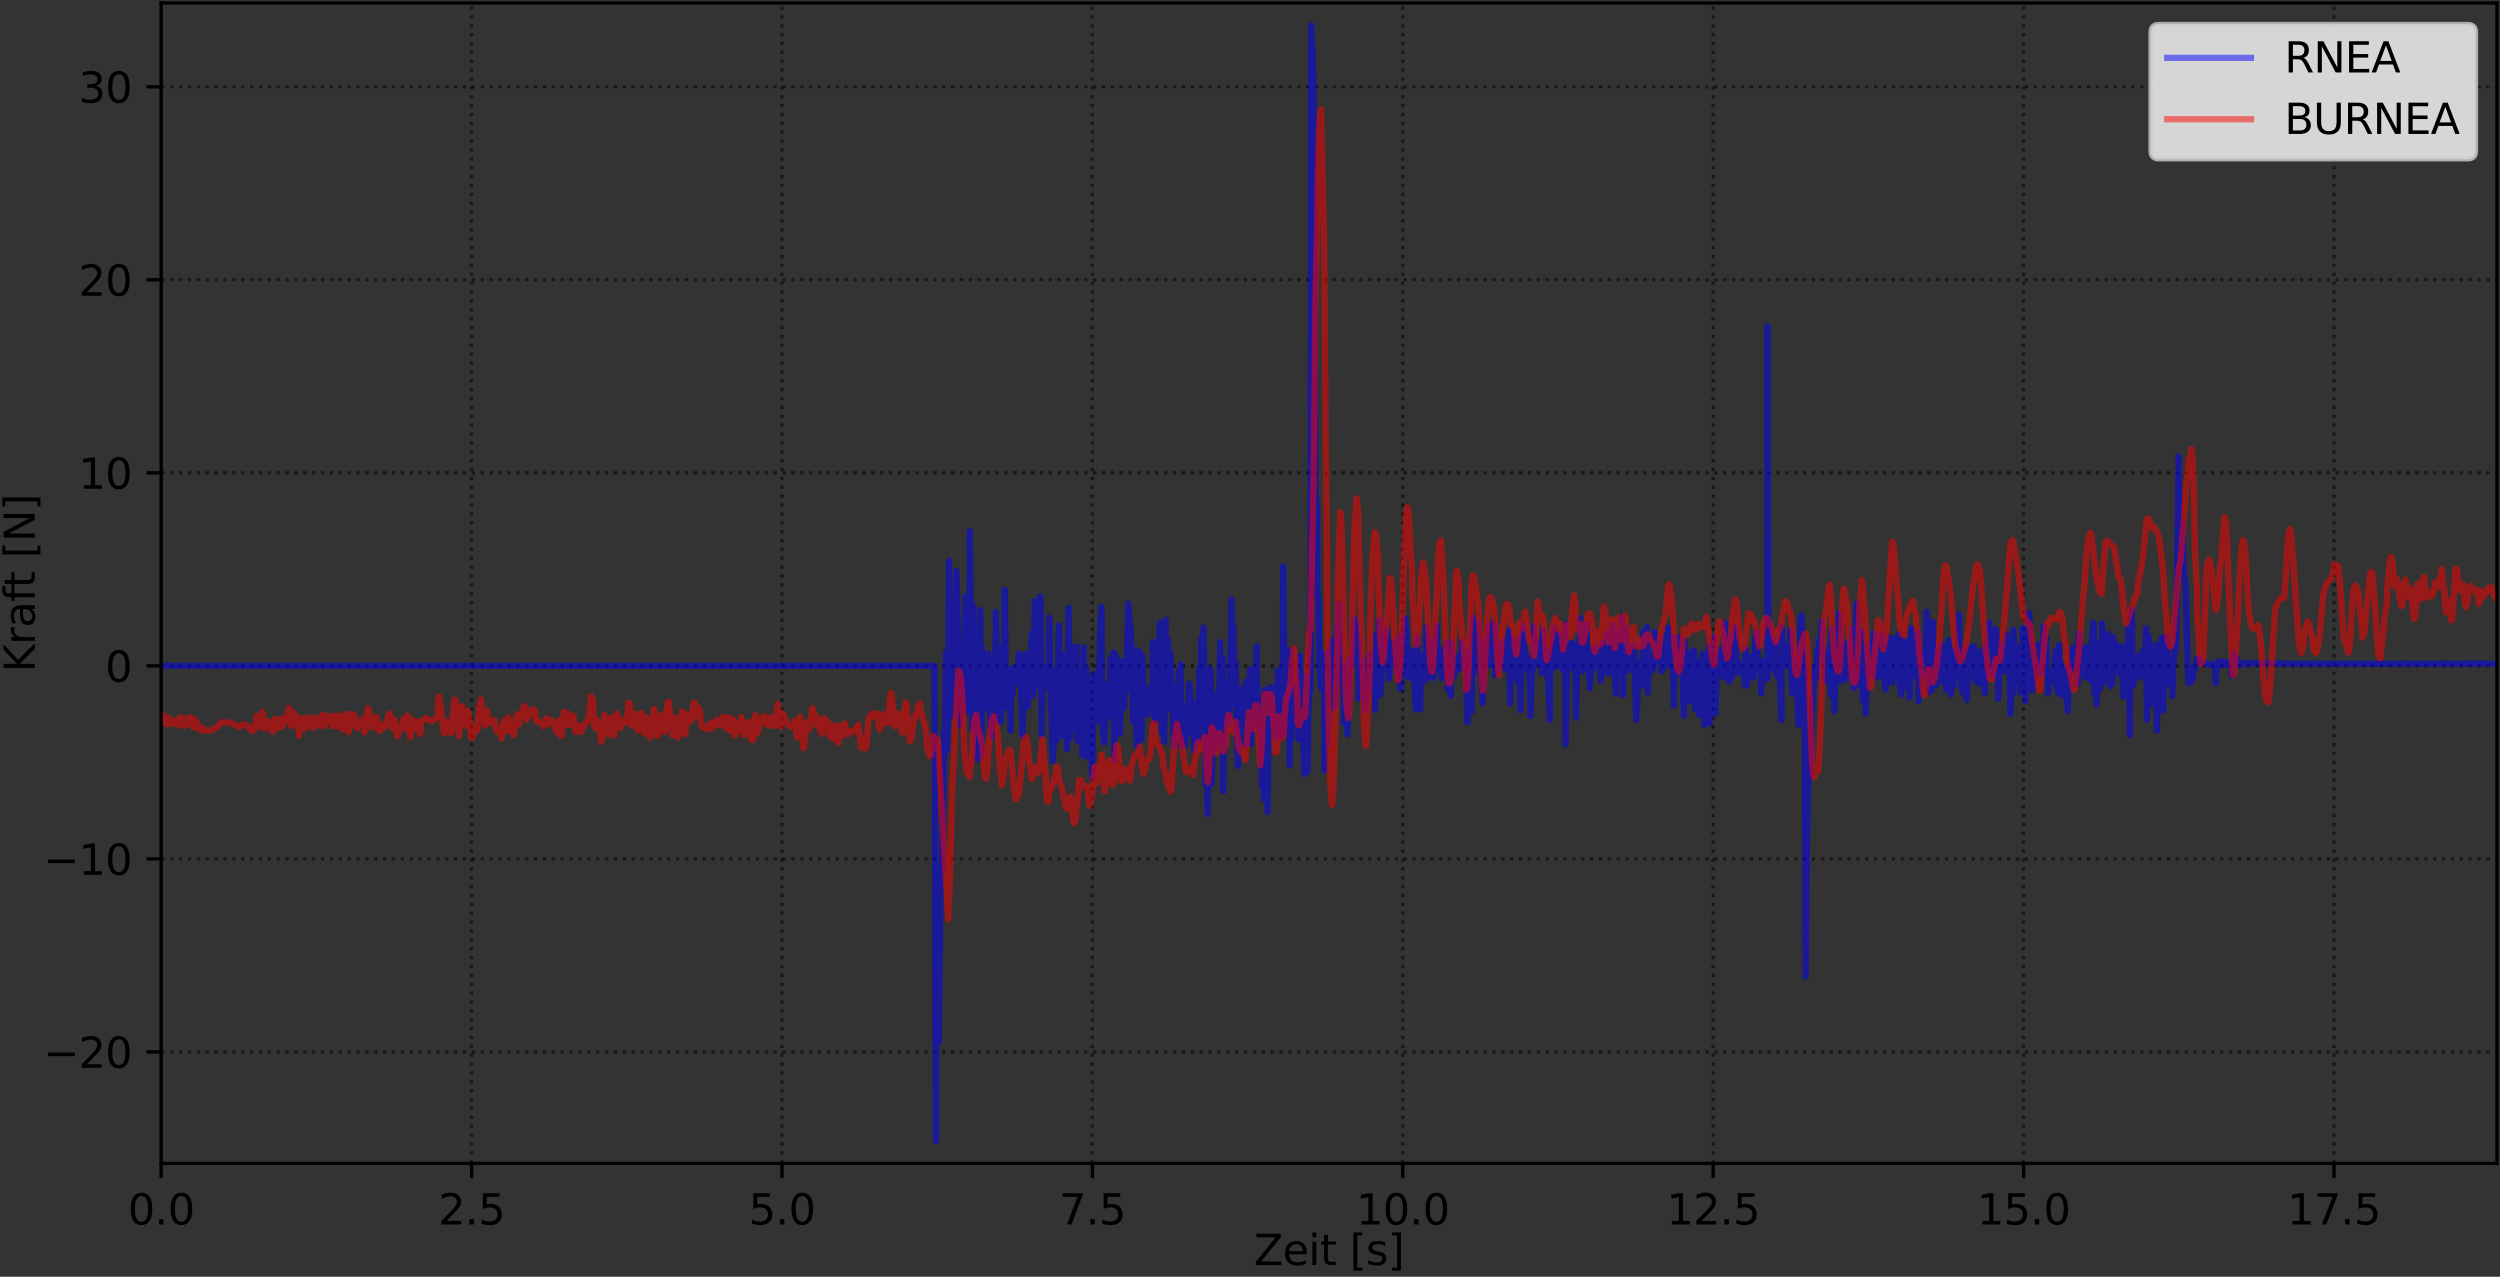 <?xml version="1.0" encoding="utf-8" standalone="no"?>
<!DOCTYPE svg PUBLIC "-//W3C//DTD SVG 1.1//EN"
  "http://www.w3.org/Graphics/SVG/1.1/DTD/svg11.dtd">
<svg xmlns:xlink="http://www.w3.org/1999/xlink" width="597.223pt" height="304.996pt" viewBox="0 0 597.223 304.996" xmlns="http://www.w3.org/2000/svg" version="1.1">
 <rect x="0" y="0" width="597.223" height="304.996" fill="#333333" stroke="none"/>
 <defs>
  <style type="text/css">*{stroke-linejoin: round; stroke-linecap: butt}</style>
 </defs>
 <g id="figure_1">
  <g id="patch_1">
   <path d="M 0 304.996 
L 597.223 304.996 
L 597.223 0 
L 0 0 
L 0 304.996 
z
" style="fill: none"/>
  </g>
  <g id="axes_1">
   <g id="patch_2">
    <path d="M 38.503 277.92 
L 596.503 277.92 
L 596.503 0.72 
L 38.503 0.72 
L 38.503 277.92 
z
" style="fill: none"/>
   </g>
   <g id="matplotlib.axis_1">
    <g id="xtick_1">
     <g id="line2d_1">
      <path d="M 38.503 277.92 
L 38.503 0.72 
" clip-path="url(#pf27684729e)" style="fill: none; stroke-dasharray: 0.8,1.32; stroke-dashoffset: 0; stroke: #000000; stroke-opacity: 0.5; stroke-width: 0.8"/>
     </g>
     <g id="line2d_2">
      <defs>
       <path id="mb82f1cd9a9" d="M 0 0 
L 0 3.5 
" style="stroke: #000000; stroke-width: 0.8"/>
      </defs>
      <g>
       <use xlink:href="#mb82f1cd9a9" x="38.503" y="277.92" style="stroke: #000000; stroke-width: 0.8"/>
      </g>
     </g>
     <g id="text_1">
      <!-- 0.0 -->
      <g transform="translate(30.551 292.518) scale(0.1 -0.1)">
       <defs>
        <path id="DejaVuSans-30" d="M 2034 4250 
Q 1547 4250 1301 3770 
Q 1056 3291 1056 2328 
Q 1056 1369 1301 889 
Q 1547 409 2034 409 
Q 2525 409 2770 889 
Q 3016 1369 3016 2328 
Q 3016 3291 2770 3770 
Q 2525 4250 2034 4250 
z
M 2034 4750 
Q 2819 4750 3233 4129 
Q 3647 3509 3647 2328 
Q 3647 1150 3233 529 
Q 2819 -91 2034 -91 
Q 1250 -91 836 529 
Q 422 1150 422 2328 
Q 422 3509 836 4129 
Q 1250 4750 2034 4750 
z
" transform="scale(0.016)"/>
        <path id="DejaVuSans-2e" d="M 684 794 
L 1344 794 
L 1344 0 
L 684 0 
L 684 794 
z
" transform="scale(0.016)"/>
       </defs>
       <use xlink:href="#DejaVuSans-30"/>
       <use xlink:href="#DejaVuSans-2e" x="63.623"/>
       <use xlink:href="#DejaVuSans-30" x="95.41"/>
      </g>
     </g>
    </g>
    <g id="xtick_2">
     <g id="line2d_3">
      <path d="M 112.654 277.92 
L 112.654 0.72 
" clip-path="url(#pf27684729e)" style="fill: none; stroke-dasharray: 0.8,1.32; stroke-dashoffset: 0; stroke: #000000; stroke-opacity: 0.5; stroke-width: 0.8"/>
     </g>
     <g id="line2d_4">
      <g>
       <use xlink:href="#mb82f1cd9a9" x="112.654" y="277.92" style="stroke: #000000; stroke-width: 0.8"/>
      </g>
     </g>
     <g id="text_2">
      <!-- 2.5 -->
      <g transform="translate(104.703 292.518) scale(0.1 -0.1)">
       <defs>
        <path id="DejaVuSans-32" d="M 1228 531 
L 3431 531 
L 3431 0 
L 469 0 
L 469 531 
Q 828 903 1448 1529 
Q 2069 2156 2228 2338 
Q 2531 2678 2651 2914 
Q 2772 3150 2772 3378 
Q 2772 3750 2511 3984 
Q 2250 4219 1831 4219 
Q 1534 4219 1204 4116 
Q 875 4013 500 3803 
L 500 4441 
Q 881 4594 1212 4672 
Q 1544 4750 1819 4750 
Q 2544 4750 2975 4387 
Q 3406 4025 3406 3419 
Q 3406 3131 3298 2873 
Q 3191 2616 2906 2266 
Q 2828 2175 2409 1742 
Q 1991 1309 1228 531 
z
" transform="scale(0.016)"/>
        <path id="DejaVuSans-35" d="M 691 4666 
L 3169 4666 
L 3169 4134 
L 1269 4134 
L 1269 2991 
Q 1406 3038 1543 3061 
Q 1681 3084 1819 3084 
Q 2600 3084 3056 2656 
Q 3513 2228 3513 1497 
Q 3513 744 3044 326 
Q 2575 -91 1722 -91 
Q 1428 -91 1123 -41 
Q 819 9 494 109 
L 494 744 
Q 775 591 1075 516 
Q 1375 441 1709 441 
Q 2250 441 2565 725 
Q 2881 1009 2881 1497 
Q 2881 1984 2565 2268 
Q 2250 2553 1709 2553 
Q 1456 2553 1204 2497 
Q 953 2441 691 2322 
L 691 4666 
z
" transform="scale(0.016)"/>
       </defs>
       <use xlink:href="#DejaVuSans-32"/>
       <use xlink:href="#DejaVuSans-2e" x="63.623"/>
       <use xlink:href="#DejaVuSans-35" x="95.41"/>
      </g>
     </g>
    </g>
    <g id="xtick_3">
     <g id="line2d_5">
      <path d="M 186.805 277.92 
L 186.805 0.72 
" clip-path="url(#pf27684729e)" style="fill: none; stroke-dasharray: 0.8,1.32; stroke-dashoffset: 0; stroke: #000000; stroke-opacity: 0.5; stroke-width: 0.8"/>
     </g>
     <g id="line2d_6">
      <g>
       <use xlink:href="#mb82f1cd9a9" x="186.805" y="277.92" style="stroke: #000000; stroke-width: 0.8"/>
      </g>
     </g>
     <g id="text_3">
      <!-- 5.0 -->
      <g transform="translate(178.854 292.518) scale(0.1 -0.1)">
       <use xlink:href="#DejaVuSans-35"/>
       <use xlink:href="#DejaVuSans-2e" x="63.623"/>
       <use xlink:href="#DejaVuSans-30" x="95.41"/>
      </g>
     </g>
    </g>
    <g id="xtick_4">
     <g id="line2d_7">
      <path d="M 260.957 277.92 
L 260.957 0.72 
" clip-path="url(#pf27684729e)" style="fill: none; stroke-dasharray: 0.8,1.32; stroke-dashoffset: 0; stroke: #000000; stroke-opacity: 0.5; stroke-width: 0.8"/>
     </g>
     <g id="line2d_8">
      <g>
       <use xlink:href="#mb82f1cd9a9" x="260.957" y="277.92" style="stroke: #000000; stroke-width: 0.8"/>
      </g>
     </g>
     <g id="text_4">
      <!-- 7.5 -->
      <g transform="translate(253.005 292.518) scale(0.1 -0.1)">
       <defs>
        <path id="DejaVuSans-37" d="M 525 4666 
L 3525 4666 
L 3525 4397 
L 1831 0 
L 1172 0 
L 2766 4134 
L 525 4134 
L 525 4666 
z
" transform="scale(0.016)"/>
       </defs>
       <use xlink:href="#DejaVuSans-37"/>
       <use xlink:href="#DejaVuSans-2e" x="63.623"/>
       <use xlink:href="#DejaVuSans-35" x="95.41"/>
      </g>
     </g>
    </g>
    <g id="xtick_5">
     <g id="line2d_9">
      <path d="M 335.108 277.92 
L 335.108 0.72 
" clip-path="url(#pf27684729e)" style="fill: none; stroke-dasharray: 0.8,1.32; stroke-dashoffset: 0; stroke: #000000; stroke-opacity: 0.5; stroke-width: 0.8"/>
     </g>
     <g id="line2d_10">
      <g>
       <use xlink:href="#mb82f1cd9a9" x="335.108" y="277.92" style="stroke: #000000; stroke-width: 0.8"/>
      </g>
     </g>
     <g id="text_5">
      <!-- 10.0 -->
      <g transform="translate(323.975 292.518) scale(0.1 -0.1)">
       <defs>
        <path id="DejaVuSans-31" d="M 794 531 
L 1825 531 
L 1825 4091 
L 703 3866 
L 703 4441 
L 1819 4666 
L 2450 4666 
L 2450 531 
L 3481 531 
L 3481 0 
L 794 0 
L 794 531 
z
" transform="scale(0.016)"/>
       </defs>
       <use xlink:href="#DejaVuSans-31"/>
       <use xlink:href="#DejaVuSans-30" x="63.623"/>
       <use xlink:href="#DejaVuSans-2e" x="127.246"/>
       <use xlink:href="#DejaVuSans-30" x="159.033"/>
      </g>
     </g>
    </g>
    <g id="xtick_6">
     <g id="line2d_11">
      <path d="M 409.259 277.92 
L 409.259 0.72 
" clip-path="url(#pf27684729e)" style="fill: none; stroke-dasharray: 0.8,1.32; stroke-dashoffset: 0; stroke: #000000; stroke-opacity: 0.5; stroke-width: 0.8"/>
     </g>
     <g id="line2d_12">
      <g>
       <use xlink:href="#mb82f1cd9a9" x="409.259" y="277.92" style="stroke: #000000; stroke-width: 0.8"/>
      </g>
     </g>
     <g id="text_6">
      <!-- 12.5 -->
      <g transform="translate(398.127 292.518) scale(0.1 -0.1)">
       <use xlink:href="#DejaVuSans-31"/>
       <use xlink:href="#DejaVuSans-32" x="63.623"/>
       <use xlink:href="#DejaVuSans-2e" x="127.246"/>
       <use xlink:href="#DejaVuSans-35" x="159.033"/>
      </g>
     </g>
    </g>
    <g id="xtick_7">
     <g id="line2d_13">
      <path d="M 483.411 277.92 
L 483.411 0.72 
" clip-path="url(#pf27684729e)" style="fill: none; stroke-dasharray: 0.8,1.32; stroke-dashoffset: 0; stroke: #000000; stroke-opacity: 0.5; stroke-width: 0.8"/>
     </g>
     <g id="line2d_14">
      <g>
       <use xlink:href="#mb82f1cd9a9" x="483.411" y="277.92" style="stroke: #000000; stroke-width: 0.8"/>
      </g>
     </g>
     <g id="text_7">
      <!-- 15.0 -->
      <g transform="translate(472.278 292.518) scale(0.1 -0.1)">
       <use xlink:href="#DejaVuSans-31"/>
       <use xlink:href="#DejaVuSans-35" x="63.623"/>
       <use xlink:href="#DejaVuSans-2e" x="127.246"/>
       <use xlink:href="#DejaVuSans-30" x="159.033"/>
      </g>
     </g>
    </g>
    <g id="xtick_8">
     <g id="line2d_15">
      <path d="M 557.562 277.92 
L 557.562 0.72 
" clip-path="url(#pf27684729e)" style="fill: none; stroke-dasharray: 0.8,1.32; stroke-dashoffset: 0; stroke: #000000; stroke-opacity: 0.5; stroke-width: 0.8"/>
     </g>
     <g id="line2d_16">
      <g>
       <use xlink:href="#mb82f1cd9a9" x="557.562" y="277.92" style="stroke: #000000; stroke-width: 0.8"/>
      </g>
     </g>
     <g id="text_8">
      <!-- 17.5 -->
      <g transform="translate(546.429 292.518) scale(0.1 -0.1)">
       <use xlink:href="#DejaVuSans-31"/>
       <use xlink:href="#DejaVuSans-37" x="63.623"/>
       <use xlink:href="#DejaVuSans-2e" x="127.246"/>
       <use xlink:href="#DejaVuSans-35" x="159.033"/>
      </g>
     </g>
    </g>
    <g id="text_9">
     <!-- Zeit [s] -->
     <g transform="translate(299.557 302.197) scale(0.1 -0.1)">
      <defs>
       <path id="DejaVuSans-5a" d="M 359 4666 
L 4025 4666 
L 4025 4184 
L 1075 531 
L 4097 531 
L 4097 0 
L 288 0 
L 288 481 
L 3238 4134 
L 359 4134 
L 359 4666 
z
" transform="scale(0.016)"/>
       <path id="DejaVuSans-65" d="M 3597 1894 
L 3597 1613 
L 953 1613 
Q 991 1019 1311 708 
Q 1631 397 2203 397 
Q 2534 397 2845 478 
Q 3156 559 3463 722 
L 3463 178 
Q 3153 47 2828 -22 
Q 2503 -91 2169 -91 
Q 1331 -91 842 396 
Q 353 884 353 1716 
Q 353 2575 817 3079 
Q 1281 3584 2069 3584 
Q 2775 3584 3186 3129 
Q 3597 2675 3597 1894 
z
M 3022 2063 
Q 3016 2534 2758 2815 
Q 2500 3097 2075 3097 
Q 1594 3097 1305 2825 
Q 1016 2553 972 2059 
L 3022 2063 
z
" transform="scale(0.016)"/>
       <path id="DejaVuSans-69" d="M 603 3500 
L 1178 3500 
L 1178 0 
L 603 0 
L 603 3500 
z
M 603 4863 
L 1178 4863 
L 1178 4134 
L 603 4134 
L 603 4863 
z
" transform="scale(0.016)"/>
       <path id="DejaVuSans-74" d="M 1172 4494 
L 1172 3500 
L 2356 3500 
L 2356 3053 
L 1172 3053 
L 1172 1153 
Q 1172 725 1289 603 
Q 1406 481 1766 481 
L 2356 481 
L 2356 0 
L 1766 0 
Q 1100 0 847 248 
Q 594 497 594 1153 
L 594 3053 
L 172 3053 
L 172 3500 
L 594 3500 
L 594 4494 
L 1172 4494 
z
" transform="scale(0.016)"/>
       <path id="DejaVuSans-20" transform="scale(0.016)"/>
       <path id="DejaVuSans-5b" d="M 550 4863 
L 1875 4863 
L 1875 4416 
L 1125 4416 
L 1125 -397 
L 1875 -397 
L 1875 -844 
L 550 -844 
L 550 4863 
z
" transform="scale(0.016)"/>
       <path id="DejaVuSans-73" d="M 2834 3397 
L 2834 2853 
Q 2591 2978 2328 3040 
Q 2066 3103 1784 3103 
Q 1356 3103 1142 2972 
Q 928 2841 928 2578 
Q 928 2378 1081 2264 
Q 1234 2150 1697 2047 
L 1894 2003 
Q 2506 1872 2764 1633 
Q 3022 1394 3022 966 
Q 3022 478 2636 193 
Q 2250 -91 1575 -91 
Q 1294 -91 989 -36 
Q 684 19 347 128 
L 347 722 
Q 666 556 975 473 
Q 1284 391 1588 391 
Q 1994 391 2212 530 
Q 2431 669 2431 922 
Q 2431 1156 2273 1281 
Q 2116 1406 1581 1522 
L 1381 1569 
Q 847 1681 609 1914 
Q 372 2147 372 2553 
Q 372 3047 722 3315 
Q 1072 3584 1716 3584 
Q 2034 3584 2315 3537 
Q 2597 3491 2834 3397 
z
" transform="scale(0.016)"/>
       <path id="DejaVuSans-5d" d="M 1947 4863 
L 1947 -844 
L 622 -844 
L 622 -397 
L 1369 -397 
L 1369 4416 
L 622 4416 
L 622 4863 
L 1947 4863 
z
" transform="scale(0.016)"/>
      </defs>
      <use xlink:href="#DejaVuSans-5a"/>
      <use xlink:href="#DejaVuSans-65" x="68.506"/>
      <use xlink:href="#DejaVuSans-69" x="130.029"/>
      <use xlink:href="#DejaVuSans-74" x="157.812"/>
      <use xlink:href="#DejaVuSans-20" x="197.021"/>
      <use xlink:href="#DejaVuSans-5b" x="228.809"/>
      <use xlink:href="#DejaVuSans-73" x="267.822"/>
      <use xlink:href="#DejaVuSans-5d" x="319.922"/>
     </g>
    </g>
   </g>
   <g id="matplotlib.axis_2">
    <g id="ytick_1">
     <g id="line2d_17">
      <path d="M 38.503 251.289 
L 596.503 251.289 
" clip-path="url(#pf27684729e)" style="fill: none; stroke-dasharray: 0.8,1.32; stroke-dashoffset: 0; stroke: #000000; stroke-opacity: 0.5; stroke-width: 0.8"/>
     </g>
     <g id="line2d_18">
      <defs>
       <path id="m2771ce0017" d="M 0 0 
L -3.5 0 
" style="stroke: #000000; stroke-width: 0.8"/>
      </defs>
      <g>
       <use xlink:href="#m2771ce0017" x="38.503" y="251.289" style="stroke: #000000; stroke-width: 0.8"/>
      </g>
     </g>
     <g id="text_10">
      <!-- −20 -->
      <g transform="translate(10.398 255.088) scale(0.1 -0.1)">
       <defs>
        <path id="DejaVuSans-2212" d="M 678 2272 
L 4684 2272 
L 4684 1741 
L 678 1741 
L 678 2272 
z
" transform="scale(0.016)"/>
       </defs>
       <use xlink:href="#DejaVuSans-2212"/>
       <use xlink:href="#DejaVuSans-32" x="83.789"/>
       <use xlink:href="#DejaVuSans-30" x="147.412"/>
      </g>
     </g>
    </g>
    <g id="ytick_2">
     <g id="line2d_19">
      <path d="M 38.503 205.177 
L 596.503 205.177 
" clip-path="url(#pf27684729e)" style="fill: none; stroke-dasharray: 0.8,1.32; stroke-dashoffset: 0; stroke: #000000; stroke-opacity: 0.5; stroke-width: 0.8"/>
     </g>
     <g id="line2d_20">
      <g>
       <use xlink:href="#m2771ce0017" x="38.503" y="205.177" style="stroke: #000000; stroke-width: 0.8"/>
      </g>
     </g>
     <g id="text_11">
      <!-- −10 -->
      <g transform="translate(10.398 208.976) scale(0.1 -0.1)">
       <use xlink:href="#DejaVuSans-2212"/>
       <use xlink:href="#DejaVuSans-31" x="83.789"/>
       <use xlink:href="#DejaVuSans-30" x="147.412"/>
      </g>
     </g>
    </g>
    <g id="ytick_3">
     <g id="line2d_21">
      <path d="M 38.503 159.066 
L 596.503 159.066 
" clip-path="url(#pf27684729e)" style="fill: none; stroke-dasharray: 0.8,1.32; stroke-dashoffset: 0; stroke: #000000; stroke-opacity: 0.5; stroke-width: 0.8"/>
     </g>
     <g id="line2d_22">
      <g>
       <use xlink:href="#m2771ce0017" x="38.503" y="159.066" style="stroke: #000000; stroke-width: 0.8"/>
      </g>
     </g>
     <g id="text_12">
      <!-- 0 -->
      <g transform="translate(25.14 162.865) scale(0.1 -0.1)">
       <use xlink:href="#DejaVuSans-30"/>
      </g>
     </g>
    </g>
    <g id="ytick_4">
     <g id="line2d_23">
      <path d="M 38.503 112.954 
L 596.503 112.954 
" clip-path="url(#pf27684729e)" style="fill: none; stroke-dasharray: 0.8,1.32; stroke-dashoffset: 0; stroke: #000000; stroke-opacity: 0.5; stroke-width: 0.8"/>
     </g>
     <g id="line2d_24">
      <g>
       <use xlink:href="#m2771ce0017" x="38.503" y="112.954" style="stroke: #000000; stroke-width: 0.8"/>
      </g>
     </g>
     <g id="text_13">
      <!-- 10 -->
      <g transform="translate(18.778 116.753) scale(0.1 -0.1)">
       <use xlink:href="#DejaVuSans-31"/>
       <use xlink:href="#DejaVuSans-30" x="63.623"/>
      </g>
     </g>
    </g>
    <g id="ytick_5">
     <g id="line2d_25">
      <path d="M 38.503 66.843 
L 596.503 66.843 
" clip-path="url(#pf27684729e)" style="fill: none; stroke-dasharray: 0.8,1.32; stroke-dashoffset: 0; stroke: #000000; stroke-opacity: 0.5; stroke-width: 0.8"/>
     </g>
     <g id="line2d_26">
      <g>
       <use xlink:href="#m2771ce0017" x="38.503" y="66.843" style="stroke: #000000; stroke-width: 0.8"/>
      </g>
     </g>
     <g id="text_14">
      <!-- 20 -->
      <g transform="translate(18.778 70.642) scale(0.1 -0.1)">
       <use xlink:href="#DejaVuSans-32"/>
       <use xlink:href="#DejaVuSans-30" x="63.623"/>
      </g>
     </g>
    </g>
    <g id="ytick_6">
     <g id="line2d_27">
      <path d="M 38.503 20.731 
L 596.503 20.731 
" clip-path="url(#pf27684729e)" style="fill: none; stroke-dasharray: 0.8,1.32; stroke-dashoffset: 0; stroke: #000000; stroke-opacity: 0.5; stroke-width: 0.8"/>
     </g>
     <g id="line2d_28">
      <g>
       <use xlink:href="#m2771ce0017" x="38.503" y="20.731" style="stroke: #000000; stroke-width: 0.8"/>
      </g>
     </g>
     <g id="text_15">
      <!-- 30 -->
      <g transform="translate(18.778 24.53) scale(0.1 -0.1)">
       <defs>
        <path id="DejaVuSans-33" d="M 2597 2516 
Q 3050 2419 3304 2112 
Q 3559 1806 3559 1356 
Q 3559 666 3084 287 
Q 2609 -91 1734 -91 
Q 1441 -91 1130 -33 
Q 819 25 488 141 
L 488 750 
Q 750 597 1062 519 
Q 1375 441 1716 441 
Q 2309 441 2620 675 
Q 2931 909 2931 1356 
Q 2931 1769 2642 2001 
Q 2353 2234 1838 2234 
L 1294 2234 
L 1294 2753 
L 1863 2753 
Q 2328 2753 2575 2939 
Q 2822 3125 2822 3475 
Q 2822 3834 2567 4026 
Q 2313 4219 1838 4219 
Q 1578 4219 1281 4162 
Q 984 4106 628 3988 
L 628 4550 
Q 988 4650 1302 4700 
Q 1616 4750 1894 4750 
Q 2613 4750 3031 4423 
Q 3450 4097 3450 3541 
Q 3450 3153 3228 2886 
Q 3006 2619 2597 2516 
z
" transform="scale(0.016)"/>
       </defs>
       <use xlink:href="#DejaVuSans-33"/>
       <use xlink:href="#DejaVuSans-30" x="63.623"/>
      </g>
     </g>
    </g>
    <g id="text_16">
     <!-- Kraft [N] -->
     <g transform="translate(8.318 160.583) rotate(-90) scale(0.1 -0.1)">
      <defs>
       <path id="DejaVuSans-4b" d="M 628 4666 
L 1259 4666 
L 1259 2694 
L 3353 4666 
L 4166 4666 
L 1850 2491 
L 4331 0 
L 3500 0 
L 1259 2247 
L 1259 0 
L 628 0 
L 628 4666 
z
" transform="scale(0.016)"/>
       <path id="DejaVuSans-72" d="M 2631 2963 
Q 2534 3019 2420 3045 
Q 2306 3072 2169 3072 
Q 1681 3072 1420 2755 
Q 1159 2438 1159 1844 
L 1159 0 
L 581 0 
L 581 3500 
L 1159 3500 
L 1159 2956 
Q 1341 3275 1631 3429 
Q 1922 3584 2338 3584 
Q 2397 3584 2469 3576 
Q 2541 3569 2628 3553 
L 2631 2963 
z
" transform="scale(0.016)"/>
       <path id="DejaVuSans-61" d="M 2194 1759 
Q 1497 1759 1228 1600 
Q 959 1441 959 1056 
Q 959 750 1161 570 
Q 1363 391 1709 391 
Q 2188 391 2477 730 
Q 2766 1069 2766 1631 
L 2766 1759 
L 2194 1759 
z
M 3341 1997 
L 3341 0 
L 2766 0 
L 2766 531 
Q 2569 213 2275 61 
Q 1981 -91 1556 -91 
Q 1019 -91 701 211 
Q 384 513 384 1019 
Q 384 1609 779 1909 
Q 1175 2209 1959 2209 
L 2766 2209 
L 2766 2266 
Q 2766 2663 2505 2880 
Q 2244 3097 1772 3097 
Q 1472 3097 1187 3025 
Q 903 2953 641 2809 
L 641 3341 
Q 956 3463 1253 3523 
Q 1550 3584 1831 3584 
Q 2591 3584 2966 3190 
Q 3341 2797 3341 1997 
z
" transform="scale(0.016)"/>
       <path id="DejaVuSans-66" d="M 2375 4863 
L 2375 4384 
L 1825 4384 
Q 1516 4384 1395 4259 
Q 1275 4134 1275 3809 
L 1275 3500 
L 2222 3500 
L 2222 3053 
L 1275 3053 
L 1275 0 
L 697 0 
L 697 3053 
L 147 3053 
L 147 3500 
L 697 3500 
L 697 3744 
Q 697 4328 969 4595 
Q 1241 4863 1831 4863 
L 2375 4863 
z
" transform="scale(0.016)"/>
       <path id="DejaVuSans-4e" d="M 628 4666 
L 1478 4666 
L 3547 763 
L 3547 4666 
L 4159 4666 
L 4159 0 
L 3309 0 
L 1241 3903 
L 1241 0 
L 628 0 
L 628 4666 
z
" transform="scale(0.016)"/>
      </defs>
      <use xlink:href="#DejaVuSans-4b"/>
      <use xlink:href="#DejaVuSans-72" x="65.576"/>
      <use xlink:href="#DejaVuSans-61" x="106.689"/>
      <use xlink:href="#DejaVuSans-66" x="167.969"/>
      <use xlink:href="#DejaVuSans-74" x="201.424"/>
      <use xlink:href="#DejaVuSans-20" x="240.633"/>
      <use xlink:href="#DejaVuSans-5b" x="272.42"/>
      <use xlink:href="#DejaVuSans-4e" x="311.434"/>
      <use xlink:href="#DejaVuSans-5d" x="386.238"/>
     </g>
    </g>
   </g>
   <g id="line2d_29">
    <path d="M 38.503 159.05 
L 223.248 159.071 
L 223.554 272.589 
L 223.732 213.253 
L 224.048 220.409 
L 224.261 248.973 
L 224.739 207.286 
L 224.977 208.086 
L 225.274 194.224 
L 225.514 174.655 
L 225.751 179.809 
L 225.989 155.854 
L 226.227 179.111 
L 226.526 166.462 
L 226.707 134.009 
L 227.004 155.113 
L 227.184 158.169 
L 227.423 171.01 
L 227.479 150.399 
L 227.717 155.808 
L 227.957 154.249 
L 228.194 158.725 
L 228.492 136.36 
L 228.973 154.105 
L 229.212 173.269 
L 229.508 160.02 
L 229.999 160.258 
L 230.173 159.901 
L 230.409 156.734 
L 230.706 142.504 
L 230.945 167.182 
L 231.242 169.976 
L 231.63 157.212 
L 231.664 126.931 
L 232.316 174.515 
L 232.435 144.547 
L 233.388 181.462 
L 233.627 157.231 
L 233.865 177.071 
L 234.164 145.735 
L 234.46 180.447 
L 234.639 154.852 
L 235.116 168.043 
L 235.433 160.95 
L 235.727 160.927 
L 235.907 169.176 
L 236.084 156.129 
L 236.384 159.864 
L 236.621 173.512 
L 236.92 175.961 
L 237.158 170.805 
L 237.396 170.368 
L 237.695 168.106 
L 237.875 146.203 
L 238.291 171.721 
L 238.351 155.334 
L 238.589 155.341 
L 238.828 154.696 
L 239.065 172.46 
L 239.305 166.038 
L 239.549 168.534 
L 239.841 163.162 
L 240.023 140.925 
L 240.317 162.857 
L 240.615 169.046 
L 240.794 167.31 
L 241.152 159.748 
L 241.39 174.569 
L 241.569 163.416 
L 241.807 166.21 
L 242.045 162.204 
L 242.344 163.661 
L 242.642 159.21 
L 242.94 159.8 
L 243.119 161.094 
L 243.416 156.162 
L 243.539 161.346 
L 243.837 160.776 
L 244.254 175.564 
L 244.76 158.527 
L 244.999 156.128 
L 245.504 168.783 
L 245.742 163.64 
L 246.203 165.678 
L 246.461 151.27 
L 246.755 166.261 
L 246.994 160.115 
L 247.232 143.551 
L 247.47 162.568 
L 247.708 160.374 
L 248.125 163.918 
L 248.364 155.109 
L 248.543 142.438 
L 248.849 175.674 
L 249.021 163.867 
L 249.219 163.559 
L 249.531 159.5 
L 249.797 164.17 
L 249.917 163.015 
L 250.455 161.291 
L 250.693 147.508 
L 250.99 167.829 
L 251.171 169.367 
L 251.467 181.816 
L 251.706 178.539 
L 252.004 160.023 
L 252.244 161.278 
L 252.426 176.905 
L 252.661 168.162 
L 252.958 149.387 
L 253.137 163.66 
L 253.437 175.731 
L 253.733 161.765 
L 253.913 165.016 
L 254.151 156.587 
L 254.39 161.812 
L 254.63 159.838 
L 254.866 178.935 
L 255.283 145.169 
L 255.641 176.428 
L 255.702 158.711 
L 255.879 170.555 
L 256.118 159.892 
L 256.357 154.617 
L 256.597 173.85 
L 257.014 174.065 
L 257.135 154.476 
L 257.431 177.054 
L 257.611 164.195 
L 257.848 161.118 
L 258.205 161.819 
L 258.577 180.508 
L 258.86 154.616 
L 259.158 170.502 
L 259.488 159.704 
L 259.73 162.25 
L 259.876 180.949 
L 260.294 165.298 
L 260.949 185.64 
L 261.323 161.141 
L 261.49 166.819 
L 261.603 163.996 
L 261.976 165.502 
L 262.087 172.208 
L 262.329 160.286 
L 262.556 162.483 
L 262.794 150.827 
L 263.152 144.997 
L 263.331 173.55 
L 263.748 177.375 
L 263.867 177.369 
L 264.286 163.594 
L 264.643 171.166 
L 264.882 168.493 
L 265.059 170.011 
L 265.3 157.415 
L 265.715 169.646 
L 265.956 155.912 
L 266.192 181.611 
L 266.252 162.128 
L 266.49 156.31 
L 266.788 162.165 
L 267.094 157.786 
L 267.325 164.338 
L 267.564 175.281 
L 267.76 166.55 
L 268.1 158.016 
L 268.338 168.981 
L 268.533 169.181 
L 268.757 159.498 
L 269.017 164.89 
L 269.531 144.206 
L 269.887 149.167 
L 270.126 150.164 
L 270.245 159.502 
L 270.662 167.382 
L 270.723 172.506 
L 270.96 167.013 
L 271.319 155.273 
L 271.562 178.249 
L 271.736 157.074 
L 271.975 165.92 
L 272.274 155.705 
L 272.455 159.057 
L 272.689 176.67 
L 272.928 156.648 
L 273.175 169.753 
L 273.464 164.218 
L 273.643 167.073 
L 273.969 165.2 
L 274.219 170.69 
L 274.846 167.214 
L 275.038 164.012 
L 275.314 167.32 
L 275.438 153.316 
L 275.792 154.472 
L 275.913 172.034 
L 276.208 167.442 
L 276.394 158.755 
L 276.812 162.262 
L 277.049 148.808 
L 277.162 153.193 
L 277.59 175.051 
L 277.779 164.586 
L 278.121 177.22 
L 278.476 148.058 
L 278.624 167.998 
L 278.956 152.76 
L 279.194 155.867 
L 279.431 169.511 
L 279.612 156.162 
L 279.908 169.001 
L 280.087 165.162 
L 280.385 178.278 
L 280.624 167.305 
L 280.98 175.842 
L 281.16 164 
L 281.457 167.515 
L 281.594 160.27 
L 281.874 171.46 
L 282.057 158.718 
L 282.114 178.324 
L 282.351 169.565 
L 282.534 168.475 
L 283.068 177.998 
L 283.306 172.296 
L 283.664 175.443 
L 284.089 163.244 
L 284.32 164.934 
L 284.856 175.043 
L 285.035 167.829 
L 285.276 179.309 
L 285.69 167.968 
L 285.811 175.122 
L 286.049 170.025 
L 286.292 177.111 
L 286.527 159.684 
L 286.769 169.396 
L 287.007 152.427 
L 287.262 172.649 
L 287.484 149.88 
L 287.901 172.505 
L 288.025 187.339 
L 288.259 170.786 
L 288.498 194.44 
L 288.736 170.492 
L 289.035 159.681 
L 289.241 160.214 
L 289.455 187.162 
L 289.811 176.247 
L 290.228 179.018 
L 290.348 172.992 
L 290.466 173.98 
L 290.883 165.475 
L 290.949 177.559 
L 291.225 170.603 
L 291.496 153.408 
L 291.68 169.508 
L 292.135 157.188 
L 292.195 189.018 
L 292.433 175.091 
L 292.969 162.875 
L 293.505 173.007 
L 293.924 159.409 
L 294.221 143.215 
L 294.467 163.465 
L 294.699 149.83 
L 294.878 168.275 
L 295.174 158.051 
L 295.413 174.144 
L 295.717 183.021 
L 295.948 164.339 
L 296.194 167.216 
L 296.426 173.13 
L 296.608 172.464 
L 296.962 168.36 
L 297.152 164.818 
L 297.439 177.972 
L 297.62 162.851 
L 297.93 173.646 
L 298.095 163.63 
L 298.335 171.497 
L 298.633 159.918 
L 298.87 177.756 
L 299.108 163.052 
L 299.607 172.27 
L 299.827 172.628 
L 300.183 154.342 
L 300.362 167.851 
L 300.6 167.027 
L 300.854 174.695 
L 301.08 171.282 
L 301.494 187.857 
L 301.613 169.298 
L 301.911 190.941 
L 302.091 164.749 
L 302.448 174.593 
L 302.626 168.19 
L 302.807 193.983 
L 303.044 168.792 
L 303.341 167.635 
L 303.545 164.093 
L 303.826 171.603 
L 304.119 167.755 
L 304.416 168.216 
L 304.596 176.135 
L 304.953 173.223 
L 305.252 160.118 
L 305.311 166.064 
L 305.549 173.313 
L 305.846 162.823 
L 306.029 176.077 
L 306.385 174.989 
L 306.562 135.361 
L 306.802 165.259 
L 306.996 168.106 
L 307.282 167.629 
L 307.657 169.363 
L 307.9 168.659 
L 308.068 182.862 
L 308.299 155.292 
L 308.538 176.635 
L 308.839 165.876 
L 309.087 164.013 
L 309.455 168.185 
L 309.93 169.01 
L 310.002 166.152 
L 310.289 176.69 
L 310.527 156.677 
L 310.708 175.69 
L 311.064 167.87 
L 311.243 175.95 
L 311.612 184.87 
L 311.782 161.563 
L 312.018 161.556 
L 312.375 184.313 
L 312.502 170.172 
L 313.09 163.059 
L 313.213 6.051 
L 313.568 12.585 
L 313.805 19.565 
L 314.236 117.62 
L 314.58 121.286 
L 314.702 142.327 
L 314.939 142.161 
L 315.238 159.571 
L 315.683 164.587 
L 316.017 161.704 
L 316.334 156.091 
L 316.452 184.043 
L 316.695 160.679 
L 316.996 177.99 
L 317.11 160.08 
L 317.411 165.338 
L 317.763 154.818 
L 318.18 157.238 
L 318.359 153.022 
L 318.719 169.08 
L 318.959 168.375 
L 319.498 148.983 
L 319.615 157.371 
L 319.91 144.203 
L 320.148 156.458 
L 320.625 162.967 
L 320.865 158.581 
L 321.102 172.729 
L 321.34 162.557 
L 321.584 160.366 
L 321.878 175.465 
L 322.357 159.375 
L 322.592 157.225 
L 322.84 159.338 
L 323.07 158.052 
L 323.31 158.152 
L 323.549 147.851 
L 323.964 148.853 
L 324.084 152.735 
L 324.504 152.77 
L 324.57 166.883 
L 324.802 158.213 
L 325.098 158.12 
L 325.454 159.537 
L 325.633 162.639 
L 325.812 157.647 
L 326.051 169.768 
L 326.295 167.15 
L 326.531 160.1 
L 326.852 164.868 
L 327.242 156.4 
L 327.302 160.85 
L 327.541 157.848 
L 327.779 158.77 
L 328.02 156.347 
L 328.257 155.483 
L 328.495 169.604 
L 328.794 151.573 
L 329.172 159.154 
L 329.275 153.355 
L 329.508 148.084 
L 329.745 166.042 
L 330.163 158.442 
L 330.282 158.614 
L 330.581 158.765 
L 330.761 152.354 
L 331.057 157.427 
L 331.312 150.457 
L 331.798 162.144 
L 332.019 155.934 
L 332.488 157.501 
L 332.725 153.482 
L 333.024 158.771 
L 333.268 154.643 
L 333.503 153.277 
L 333.741 160.83 
L 333.981 157.891 
L 334.226 152.039 
L 334.581 164.476 
L 335.023 157.371 
L 335.231 157.823 
L 335.71 147.706 
L 335.972 150.901 
L 336.185 160.946 
L 336.423 161.725 
L 336.663 161.633 
L 336.901 155.426 
L 337.318 159.352 
L 337.437 162.29 
L 337.736 156.001 
L 337.917 158.59 
L 338.161 169.441 
L 338.545 152.294 
L 338.658 161.051 
L 338.944 158.488 
L 338.991 156.963 
L 339.291 169.503 
L 339.41 156.626 
L 339.826 158.19 
L 339.945 157.239 
L 340.123 158.525 
L 340.422 162.661 
L 340.72 149.859 
L 340.898 156.512 
L 341.137 159.212 
L 341.375 157.147 
L 341.615 161.762 
L 341.917 153.355 
L 342.092 153.092 
L 342.39 161.975 
L 342.593 159.516 
L 342.866 158.819 
L 343.224 149.417 
L 343.364 158.577 
L 343.582 158.591 
L 343.82 159.789 
L 344.237 157.766 
L 344.355 162.002 
L 344.835 155.013 
L 345.073 157.557 
L 345.381 156.039 
L 345.61 153.318 
L 345.793 164.758 
L 346.085 156.548 
L 346.387 156.636 
L 346.623 166.194 
L 346.801 153.555 
L 347.047 159.391 
L 347.337 161.641 
L 347.634 159.688 
L 347.813 156.896 
L 348.052 158.34 
L 348.471 159.833 
L 348.531 158.038 
L 348.83 158.262 
L 349.026 158.762 
L 349.25 153.274 
L 349.603 158.877 
L 349.842 158.67 
L 350.14 156.42 
L 350.557 172.575 
L 350.855 155.521 
L 351.034 156.653 
L 351.273 158.909 
L 351.51 170.024 
L 351.868 147.538 
L 352.048 160.169 
L 352.345 155.162 
L 352.643 159.887 
L 352.763 157.224 
L 353.002 148.662 
L 353.358 160.71 
L 353.777 159.404 
L 354.192 167.936 
L 354.49 152.873 
L 354.729 158.726 
L 354.967 157.546 
L 355.266 159.282 
L 355.563 158.583 
L 355.691 149.505 
L 355.993 158.518 
L 356.23 158.668 
L 356.696 148.797 
L 357.115 149.821 
L 357.232 161.315 
L 357.414 157.949 
L 357.768 159.341 
L 358.067 157.514 
L 358.2 154.66 
L 358.62 158.602 
L 358.727 153.683 
L 358.965 153.173 
L 359.203 159.926 
L 359.448 159.894 
L 359.74 158.435 
L 359.919 159.478 
L 360.223 155.909 
L 360.465 150.75 
L 360.755 168.032 
L 360.876 152.178 
L 361.129 157.534 
L 361.416 153.007 
L 361.662 158.988 
L 361.887 158.53 
L 362.186 156.623 
L 362.424 162.661 
L 362.663 159.243 
L 362.95 152.641 
L 363.204 169.678 
L 363.423 157.862 
L 363.622 159.967 
L 363.916 149.323 
L 364.393 158.211 
L 364.631 159.665 
L 364.929 157.006 
L 365.108 158.775 
L 365.346 157.049 
L 365.644 171.066 
L 365.942 159.304 
L 366.121 160.323 
L 366.43 149.617 
L 366.662 158.59 
L 366.956 158.562 
L 367.138 158.185 
L 367.313 156.987 
L 367.613 158.601 
L 367.848 153.701 
L 368.165 153.175 
L 368.328 160.787 
L 368.63 150.54 
L 368.926 158.61 
L 369.114 157.212 
L 369.345 157.961 
L 369.529 161.251 
L 369.822 160.808 
L 370.24 171.971 
L 370.361 155.161 
L 370.778 159.769 
L 371.015 157.776 
L 371.312 150.009 
L 371.555 157.059 
L 371.789 157.382 
L 372.028 159.267 
L 372.326 157.56 
L 372.862 151.505 
L 373.397 159.951 
L 373.934 148.987 
L 373.993 177.845 
L 374.356 160.122 
L 374.65 156.528 
L 374.712 157.456 
L 375.081 157.663 
L 375.246 159.547 
L 375.487 153.64 
L 375.841 159.381 
L 376.021 158.698 
L 376.325 154.097 
L 376.501 171.446 
L 376.736 160.07 
L 377.275 159.587 
L 377.454 147.661 
L 377.691 149.018 
L 377.971 160.407 
L 378.468 158.64 
L 378.706 158.701 
L 379.003 149.103 
L 379.183 158.853 
L 379.542 156.701 
L 379.779 164.39 
L 379.958 161.197 
L 380.315 160.021 
L 380.435 155.136 
L 380.674 155.709 
L 380.972 154.78 
L 381.209 159.076 
L 381.567 159.303 
L 381.745 157.773 
L 382.17 158.742 
L 382.401 162.628 
L 382.641 153.628 
L 382.938 160.686 
L 383.117 156.999 
L 383.415 159.256 
L 383.653 158.625 
L 383.891 151.26 
L 384.13 159.483 
L 384.368 160.999 
L 385.142 149.245 
L 385.442 158.199 
L 385.738 159.402 
L 385.982 165.766 
L 386.155 150.814 
L 386.572 158.848 
L 386.633 158.06 
L 386.872 157.35 
L 387.288 158.731 
L 387.408 147.429 
L 387.704 166.101 
L 387.884 157.771 
L 388.122 158.122 
L 388.361 149.87 
L 388.837 158.868 
L 389.079 160.141 
L 389.373 157.961 
L 389.673 158.702 
L 389.732 159.253 
L 389.852 158.554 
L 390.209 158.577 
L 390.327 154.007 
L 390.567 160.072 
L 390.866 171.974 
L 391.578 159.014 
L 391.957 158.923 
L 392.061 157.786 
L 392.294 163.684 
L 392.534 151.018 
L 392.832 156.243 
L 393.014 159.577 
L 393.428 149.806 
L 393.651 165.451 
L 393.786 159.989 
L 394.024 159.972 
L 394.262 159.153 
L 394.507 159.432 
L 394.798 160.207 
L 395.157 156.359 
L 395.276 150.988 
L 395.574 155.553 
L 395.817 156.855 
L 396.051 153.917 
L 396.289 157.176 
L 396.469 157.669 
L 396.709 159.636 
L 397.006 160.441 
L 397.243 159.513 
L 397.481 152.091 
L 397.839 158.789 
L 398.017 155.912 
L 398.256 157.773 
L 398.494 149.933 
L 398.733 158.715 
L 399.032 159.312 
L 399.39 156.436 
L 399.629 156.121 
L 399.867 168.659 
L 399.986 152.187 
L 400.465 160.885 
L 400.71 154.394 
L 401 152.229 
L 401.241 159.976 
L 401.477 161.009 
L 401.776 157.478 
L 401.955 159.665 
L 402.254 170.977 
L 402.431 153.219 
L 402.67 159.391 
L 402.909 158.444 
L 403.206 155.966 
L 403.398 167.59 
L 403.634 159.089 
L 403.923 157.082 
L 404.403 160.584 
L 404.641 155.35 
L 404.948 169.387 
L 405.176 157.917 
L 405.385 160.256 
L 405.653 161.576 
L 405.894 170.787 
L 406.133 159.716 
L 406.427 160.031 
L 406.667 156.205 
L 406.963 157.865 
L 407.144 173.166 
L 407.381 171.069 
L 407.62 157.069 
L 407.861 158.195 
L 408.218 154.458 
L 408.398 172.767 
L 408.637 158.756 
L 408.918 158.392 
L 409.235 160.49 
L 409.471 152.234 
L 409.59 169.156 
L 409.829 170.438 
L 410.126 157.1 
L 410.426 157.697 
L 410.606 161.44 
L 410.844 155.131 
L 411.143 158.377 
L 411.32 157.334 
L 411.62 157.643 
L 411.857 161.889 
L 412.096 148.825 
L 412.513 158.565 
L 412.585 157.043 
L 412.872 158.958 
L 413.062 162.912 
L 413.457 151.822 
L 413.585 161.957 
L 413.815 158.711 
L 414.115 157.196 
L 414.473 157.585 
L 414.534 149.761 
L 414.83 160.691 
L 415.068 160.443 
L 415.31 159.132 
L 415.56 158.598 
L 415.963 160.704 
L 416.023 159.945 
L 416.322 160.959 
L 416.564 158.276 
L 416.805 163.755 
L 417.002 155.032 
L 417.277 163.702 
L 417.757 157.888 
L 418.054 156.785 
L 418.472 158.829 
L 418.531 157.811 
L 418.77 161.943 
L 419.127 159.302 
L 419.305 152.295 
L 419.488 152.594 
L 419.724 150.967 
L 419.963 158.015 
L 420.281 158.642 
L 420.502 157.665 
L 420.738 165.681 
L 420.975 158.129 
L 421.214 159.182 
L 421.512 158.094 
L 421.693 160.104 
L 422.226 162.153 
L 422.234 77.883 
L 422.469 159.796 
L 422.825 150.403 
L 423.005 153.652 
L 423.252 153.966 
L 423.484 159.664 
L 423.841 159.877 
L 423.961 153.06 
L 424.145 159.589 
L 424.437 161.4 
L 424.676 158.587 
L 424.915 159.231 
L 425.155 161.228 
L 425.575 171.97 
L 425.629 149.631 
L 425.988 158.128 
L 426.172 157.418 
L 426.407 158.664 
L 426.645 158.905 
L 427.065 158.356 
L 427.19 154.14 
L 427.445 159.521 
L 427.659 150.463 
L 427.906 151.557 
L 427.958 161.584 
L 428.197 165.765 
L 428.436 158.578 
L 428.619 161.416 
L 428.856 158.075 
L 429.151 158.465 
L 429.628 173.134 
L 430.105 147.846 
L 430.344 146.95 
L 430.904 158.875 
L 431.122 159.333 
L 431.358 233.285 
L 431.598 205.113 
L 431.843 189.995 
L 432.328 182.87 
L 432.562 184.993 
L 432.821 170.477 
L 433.594 159.138 
L 433.878 161.984 
L 434.122 155.101 
L 434.415 157.484 
L 434.535 152.995 
L 434.776 156.496 
L 435.199 148.452 
L 435.318 157.588 
L 435.55 157.594 
L 435.793 156.54 
L 436.164 162.773 
L 436.324 158.701 
L 436.627 161.631 
L 436.862 159.43 
L 437.1 154.694 
L 437.401 166.074 
L 437.64 150.209 
L 438.091 164.413 
L 438.242 169.848 
L 438.508 161.003 
L 438.779 163.034 
L 439.094 157.942 
L 439.259 146.433 
L 439.609 158.253 
L 439.814 153.653 
L 440.028 162.704 
L 440.327 158.161 
L 440.744 162.261 
L 441.36 153.38 
L 441.461 156.734 
L 441.818 158.244 
L 441.997 162.018 
L 442.476 150.278 
L 442.882 164.365 
L 443.12 161.317 
L 443.307 163.974 
L 443.537 144.197 
L 443.835 163.537 
L 444.016 163.494 
L 444.194 161.052 
L 444.671 150.89 
L 444.793 159.093 
L 445.03 167.273 
L 445.566 154.516 
L 445.692 170.431 
L 446.223 155.662 
L 446.461 160.704 
L 446.704 154.351 
L 446.939 153.536 
L 447.182 160.568 
L 447.656 151.242 
L 447.905 161.85 
L 448.138 156.078 
L 448.437 160.972 
L 448.625 158.863 
L 448.915 161.034 
L 449.153 161.56 
L 449.392 151.563 
L 449.808 160.872 
L 449.896 158.959 
L 450.167 162.695 
L 450.464 164.734 
L 450.762 157.673 
L 450.942 163.083 
L 451.181 152.259 
L 451.426 158.901 
L 451.659 158.756 
L 451.839 162.121 
L 452.077 163.068 
L 452.327 152.613 
L 452.613 161.831 
L 452.865 161.197 
L 453.098 152.249 
L 453.47 159.061 
L 453.633 151.525 
L 453.809 163.717 
L 454.134 165.967 
L 454.345 152.901 
L 454.766 158.156 
L 454.847 158.101 
L 455.072 164.084 
L 455.301 153.312 
L 455.54 158.723 
L 455.961 162.251 
L 456.151 166.618 
L 456.387 159.703 
L 456.567 150.069 
L 456.984 156.022 
L 457.045 155.177 
L 457.463 156.046 
L 457.701 161.508 
L 457.762 159.709 
L 458.176 150.94 
L 458.296 167.469 
L 458.536 156.991 
L 458.773 159.326 
L 459.19 156.481 
L 459.309 159.57 
L 459.793 157.018 
L 459.847 161.412 
L 460.264 146.213 
L 460.506 161.29 
L 460.801 165.331 
L 460.981 159.094 
L 461.301 159.6 
L 461.461 164.849 
L 461.76 148.588 
L 461.998 160.438 
L 462.24 155.92 
L 462.536 163.727 
L 462.954 158.298 
L 463.253 159.011 
L 463.439 156.57 
L 463.849 154.055 
L 464.21 162.999 
L 464.468 158.975 
L 464.684 159.876 
L 464.923 164.834 
L 465.171 157.547 
L 465.47 152.971 
L 465.711 160.684 
L 466.009 165.883 
L 466.244 158.989 
L 466.484 160.148 
L 466.663 163.83 
L 466.961 155.39 
L 467.199 159.944 
L 467.597 158.179 
L 467.744 161.207 
L 467.921 146.847 
L 468.454 164.179 
L 468.761 155.903 
L 468.931 165.485 
L 469.179 159.235 
L 469.542 162.586 
L 469.649 166.346 
L 469.893 167.202 
L 470.128 155.968 
L 470.435 154.811 
L 470.907 160.372 
L 471.144 156.455 
L 471.39 154.253 
L 471.682 162.53 
L 471.865 158.798 
L 472.162 162.63 
L 472.457 160.163 
L 472.636 163.352 
L 473.054 155.496 
L 473.868 162.1 
L 474.17 165.521 
L 474.355 154.101 
L 474.645 154.056 
L 474.95 158.048 
L 475.126 148.754 
L 475.316 157.818 
L 475.602 161.127 
L 475.84 152.528 
L 476.079 150.279 
L 476.317 151.719 
L 476.556 161.474 
L 476.795 150.424 
L 477.212 153.415 
L 477.362 166.885 
L 477.75 155.231 
L 477.869 159.701 
L 478.107 153.864 
L 478.346 158.791 
L 478.644 154.336 
L 478.776 159.367 
L 479.035 160.421 
L 479.305 151.602 
L 479.6 155.189 
L 479.799 154.479 
L 480.019 152.805 
L 480.259 170.589 
L 480.639 161.998 
L 480.797 165.83 
L 481.033 150.45 
L 481.301 156.488 
L 481.594 159.093 
L 481.817 162.612 
L 482.112 154.665 
L 482.54 165.427 
L 482.796 155.36 
L 483.087 160.852 
L 483.209 150.011 
L 483.799 167.503 
L 484.097 158.363 
L 484.217 162.989 
L 484.515 158.008 
L 484.761 146.469 
L 485.231 163.657 
L 485.471 164.994 
L 485.769 162.634 
L 486.007 155.791 
L 486.483 159.333 
L 486.722 153.925 
L 486.961 160.343 
L 487.207 160.702 
L 487.44 159.074 
L 487.677 160.621 
L 488.037 154.616 
L 488.215 149.601 
L 488.455 159.611 
L 488.752 152.052 
L 489.288 165.636 
L 489.54 161.678 
L 489.707 162.292 
L 490.243 160.874 
L 490.481 160.723 
L 490.684 162.937 
L 490.9 157.479 
L 491.202 155.455 
L 491.495 165.238 
L 491.913 154.116 
L 492.154 165.918 
L 492.39 158.503 
L 492.706 163.089 
L 492.885 162.22 
L 493.601 167.24 
L 493.661 160.171 
L 493.959 169.827 
L 494.141 162.281 
L 494.381 159.055 
L 494.614 159.061 
L 494.912 159.876 
L 495.093 154.871 
L 495.867 160.049 
L 496.169 153.857 
L 496.407 163.323 
L 496.644 151.154 
L 497.122 160.431 
L 497.327 156.43 
L 497.603 157.509 
L 497.947 159.31 
L 498.145 161.815 
L 498.385 154.761 
L 498.622 154.599 
L 498.861 156.761 
L 499.1 154.558 
L 499.337 162.377 
L 499.818 151.725 
L 500.113 148.746 
L 500.293 165.628 
L 500.609 158.473 
L 500.65 163.953 
L 500.829 168.31 
L 501.13 153.595 
L 501.604 164.679 
L 502.085 154.862 
L 502.143 148.973 
L 502.321 163.218 
L 502.759 160.093 
L 503.051 159.044 
L 503.276 156.773 
L 503.515 151.411 
L 503.873 155.507 
L 504.051 163.941 
L 504.23 163.22 
L 504.65 163.286 
L 504.708 152.139 
L 505.069 154.331 
L 505.312 153.641 
L 505.782 158.617 
L 506.02 158.078 
L 506.266 160.632 
L 506.57 154.36 
L 506.747 161.582 
L 506.993 159.58 
L 507.231 166.447 
L 507.475 157.868 
L 507.708 156.597 
L 508.006 154.165 
L 508.19 159.116 
L 508.485 149.866 
L 508.787 175.649 
L 509.02 152.394 
L 509.275 145.491 
L 509.499 163.817 
L 509.922 162.169 
L 509.975 158.621 
L 510.631 161.779 
L 510.932 156.694 
L 511.427 157.18 
L 511.732 159.737 
L 511.946 155.48 
L 512.203 161.979 
L 512.663 150.113 
L 512.903 171.903 
L 513.215 151.843 
L 513.619 168.205 
L 513.68 158.966 
L 513.916 166.183 
L 514.398 158.289 
L 514.572 157.458 
L 514.703 167.923 
L 514.891 153.987 
L 515.248 174.503 
L 515.468 163.28 
L 515.918 155.478 
L 516.158 157.265 
L 516.4 152.36 
L 516.763 169.823 
L 516.922 159.03 
L 517.16 159.405 
L 517.517 162.549 
L 517.703 152.044 
L 517.878 163.3 
L 518.173 158.268 
L 518.48 161.912 
L 518.653 161.969 
L 518.952 166.297 
L 519.13 159.755 
L 519.388 156.523 
L 519.725 154.629 
L 519.86 154.677 
L 520.44 109.07 
L 520.622 132.739 
L 520.859 126.043 
L 521.115 128.437 
L 521.395 124.681 
L 521.638 134.971 
L 521.874 138.678 
L 522.117 139.592 
L 522.651 159.893 
L 522.828 163.246 
L 523.267 163.005 
L 523.498 159.677 
L 523.844 162.356 
L 524.131 159.446 
L 524.381 159.465 
L 524.857 157.266 
L 524.917 157.932 
L 525.276 158.225 
L 525.403 157.257 
L 525.814 158.243 
L 526.316 158.597 
L 526.429 158.35 
L 526.597 158.58 
L 526.891 158.459 
L 527.009 158.598 
L 527.911 158.625 
L 528.282 158.87 
L 528.686 158.669 
L 528.93 158.968 
L 529.167 158.704 
L 529.285 163.147 
L 529.533 158.701 
L 529.891 157.942 
L 530.068 158.072 
L 530.248 158.351 
L 530.664 158.494 
L 530.906 158.934 
L 531.262 157.978 
L 531.44 158.832 
L 531.621 158.851 
L 531.883 158.229 
L 532.001 158.531 
L 532.94 158.784 
L 533.236 161.48 
L 533.47 155.998 
L 533.724 158.575 
L 533.946 158.612 
L 534.245 157.17 
L 534.451 157.907 
L 534.72 158 
L 535.029 158.896 
L 535.26 158.328 
L 535.802 158.46 
L 536.216 158.509 
L 536.526 158.717 
L 536.938 158.466 
L 537.242 158.7 
L 537.572 158.537 
L 537.71 158.299 
L 538.188 158.435 
L 539.203 158.509 
L 540.394 158.521 
L 540.637 158.148 
L 540.925 158.542 
L 541.908 158.512 
L 542.613 158.541 
L 544.7 158.524 
L 545.716 158.565 
L 563.168 158.558 
L 567.602 158.58 
L 572.804 158.556 
L 573.89 158.55 
L 576.64 158.553 
L 577.951 158.572 
L 579.052 158.569 
L 581.194 158.554 
L 582.167 158.561 
L 583.52 158.529 
L 585.071 158.564 
L 588.65 158.554 
L 589.546 158.584 
L 589.612 158.53 
L 592.18 158.558 
L 592.955 158.542 
L 595.52 158.561 
L 596.503 158.561 
L 596.503 158.561 
" clip-path="url(#pf27684729e)" style="fill: none; stroke: #0000ff; stroke-opacity: 0.5; stroke-width: 1.5; stroke-linecap: square"/>
   </g>
   <g id="line2d_30">
    <path d="M 38.503 171.737 
L 38.623 171.201 
L 38.866 172.638 
L 38.937 170.963 
L 39.111 170.845 
L 39.417 172.521 
L 39.708 172.249 
L 39.886 173.059 
L 40.542 171.628 
L 40.602 172.873 
L 41.019 172.619 
L 41.377 172.753 
L 41.559 172.511 
L 42.033 172.947 
L 42.092 172.318 
L 42.33 171.809 
L 42.629 172.682 
L 42.928 173.106 
L 43.164 171.404 
L 43.478 173.007 
L 43.582 171.682 
L 43.82 173.466 
L 44.301 171.684 
L 44.599 171.97 
L 44.834 173.134 
L 45.072 172.631 
L 45.371 171.328 
L 45.67 171.778 
L 45.857 172.324 
L 46.175 173.698 
L 46.329 171.702 
L 46.567 172.564 
L 46.806 172.218 
L 47.225 174.075 
L 47.406 173.195 
L 47.521 173.91 
L 47.766 173.979 
L 48.003 173.728 
L 48.244 174.55 
L 48.537 174.101 
L 49.141 174.504 
L 50.442 174.54 
L 51.747 173.761 
L 53.051 172.529 
L 54.357 172.568 
L 55.661 172.949 
L 57.085 173.603 
L 58.509 173.005 
L 59.814 174.31 
L 59.954 173.683 
L 60.192 174.598 
L 60.669 174.401 
L 60.966 173.635 
L 61.266 171.02 
L 61.682 173.636 
L 61.866 171.698 
L 62.104 172.582 
L 62.404 172.711 
L 62.639 170.11 
L 62.936 171.585 
L 63.116 174.066 
L 63.653 173.417 
L 63.847 173.492 
L 64.131 172.282 
L 64.427 172.819 
L 64.726 174.202 
L 64.845 172.963 
L 65.084 174.838 
L 65.324 174.189 
L 65.636 171.796 
L 66.109 174.087 
L 66.397 172.513 
L 66.578 173.49 
L 66.877 173.572 
L 66.935 172.551 
L 67.113 171.591 
L 67.414 173.531 
L 67.589 173.396 
L 67.829 172.478 
L 68.125 172.352 
L 68.784 170.315 
L 69.02 169.135 
L 69.617 173.469 
L 70.096 170.231 
L 70.339 172.13 
L 70.523 172.472 
L 70.818 171.235 
L 71.293 173.097 
L 71.413 175.696 
L 72.07 172.021 
L 72.365 171.515 
L 72.605 173.945 
L 72.783 174.085 
L 73.259 173.356 
L 73.442 172.789 
L 73.737 172.425 
L 73.796 171.335 
L 74.035 171.528 
L 74.273 171.903 
L 74.512 173.666 
L 74.81 173.894 
L 75.108 171.603 
L 75.35 171.433 
L 75.535 172.337 
L 76.003 173.065 
L 76.3 173.188 
L 76.479 173.446 
L 76.78 173.124 
L 77.015 170.682 
L 77.212 171.115 
L 77.493 173.359 
L 78.028 171.028 
L 78.208 172.397 
L 78.446 172.188 
L 78.984 171.213 
L 79.221 171.595 
L 79.461 173.477 
L 79.936 171.005 
L 80.296 172.307 
L 80.487 173.5 
L 80.712 171.851 
L 80.951 170.969 
L 81.193 173.143 
L 81.666 174.206 
L 81.913 171.087 
L 82.151 173.037 
L 82.441 171.861 
L 82.621 170.521 
L 83.216 174.924 
L 83.394 174.628 
L 83.632 171.449 
L 83.873 170.614 
L 84.11 172.977 
L 84.411 172.617 
L 84.706 170.774 
L 85.124 173.69 
L 85.361 173.955 
L 85.6 173.243 
L 86.208 172.832 
L 86.732 171.629 
L 87.091 174.92 
L 87.329 173.692 
L 87.866 169.191 
L 88.104 169.491 
L 88.403 171.535 
L 88.587 173.57 
L 89 173.609 
L 89.118 173.792 
L 89.536 172.936 
L 89.909 171.248 
L 90.012 171.541 
L 90.081 172.813 
L 90.668 174.677 
L 90.906 174.383 
L 91.264 173.654 
L 91.681 172.914 
L 92.039 173.586 
L 92.336 173.081 
L 92.754 170.789 
L 92.991 170.431 
L 93.29 171.056 
L 93.49 172.845 
L 93.826 174.037 
L 94.305 171.96 
L 94.842 175.882 
L 95.019 175.818 
L 95.499 174.028 
L 95.892 173.736 
L 96.064 172.944 
L 96.573 171.638 
L 96.695 174.146 
L 97.286 170.948 
L 97.49 172.221 
L 97.78 175.031 
L 98.063 176.103 
L 98.479 171.934 
L 98.718 172.698 
L 99.026 174.108 
L 99.325 172.497 
L 99.582 172.379 
L 99.796 174.11 
L 100.391 175.317 
L 100.526 172.352 
L 101.868 171.55 
L 103.166 172.311 
L 104.594 171.272 
L 104.674 167.823 
L 104.853 166.37 
L 105.092 167.552 
L 105.454 169.942 
L 105.688 172.822 
L 106.066 175.115 
L 106.305 175.078 
L 106.689 172.621 
L 106.855 172.381 
L 107.09 172.862 
L 107.388 174.345 
L 107.688 175.106 
L 107.865 174.959 
L 108.165 172.363 
L 108.348 169.113 
L 108.64 167.09 
L 108.903 167.873 
L 109.118 171.289 
L 109.596 175.781 
L 110.192 170.496 
L 110.376 168.715 
L 110.554 169.324 
L 111.052 173.306 
L 111.291 173.073 
L 111.577 170.594 
L 111.812 169.746 
L 112.05 171.194 
L 112.531 176.197 
L 112.793 176.298 
L 113.325 174.834 
L 113.541 173.386 
L 113.788 174.216 
L 114.093 174.379 
L 114.541 168.535 
L 114.883 167.089 
L 115.314 171.11 
L 115.937 173.331 
L 116.216 170.172 
L 116.304 169.729 
L 116.476 171.227 
L 116.783 172.138 
L 117.131 172.107 
L 117.249 172.683 
L 117.488 172.748 
L 118.024 171.982 
L 118.206 172.36 
L 118.45 173.71 
L 118.756 174.776 
L 118.928 174.264 
L 119.289 174.124 
L 119.821 176.435 
L 120.299 172.577 
L 120.607 171.992 
L 120.716 174.495 
L 120.923 174.715 
L 121.194 172.145 
L 121.433 171.387 
L 121.912 174.457 
L 122.15 174.267 
L 122.625 174.46 
L 122.691 175.555 
L 122.936 174.722 
L 123.161 171.838 
L 123.589 170.594 
L 123.697 172.761 
L 123.995 173.068 
L 124.356 170.757 
L 124.65 170.961 
L 124.949 169.955 
L 125.13 168.714 
L 125.427 168.763 
L 125.665 170.075 
L 125.858 171.912 
L 126.148 171.012 
L 126.391 169.813 
L 126.628 170.062 
L 126.861 170.53 
L 127.397 169.387 
L 127.755 169.729 
L 127.874 170.962 
L 128.113 172.216 
L 128.471 172.502 
L 128.59 172.197 
L 129.127 172.538 
L 129.721 172.777 
L 129.844 173.508 
L 130.081 173.313 
L 130.319 172.174 
L 130.557 171.65 
L 130.795 171.744 
L 131.094 172.814 
L 131.39 172.85 
L 131.81 172.117 
L 132.53 173.563 
L 132.778 174.459 
L 133.08 174.99 
L 133.6 172.033 
L 134.048 175.827 
L 134.274 175.165 
L 134.512 171.704 
L 134.753 169.951 
L 134.988 171.851 
L 135.3 173.103 
L 135.762 170.494 
L 136.3 173.182 
L 136.897 170.966 
L 137.145 172.12 
L 137.496 174.819 
L 137.73 173.79 
L 138.032 173.175 
L 138.463 174.847 
L 138.822 174.766 
L 139.041 173.863 
L 139.341 173.728 
L 139.518 173.206 
L 139.876 172.983 
L 139.996 172.433 
L 140.234 172.458 
L 140.476 172.088 
L 140.727 171.159 
L 141.192 166.33 
L 141.684 167.12 
L 141.743 170.548 
L 141.924 173.469 
L 142.22 173.936 
L 142.46 173.206 
L 142.698 172.055 
L 142.935 172.515 
L 143.658 177.225 
L 144.129 175.149 
L 144.426 170.765 
L 144.665 171.539 
L 145.147 175.379 
L 145.379 175.437 
L 146.043 171.396 
L 146.696 175.711 
L 147.407 170.424 
L 147.645 171.411 
L 147.882 172.888 
L 148.3 173.843 
L 148.598 172.011 
L 149.076 172.181 
L 149.373 172.7 
L 149.613 171.946 
L 150.03 170.165 
L 150.09 167.912 
L 150.447 168.026 
L 150.566 170.497 
L 150.923 173.368 
L 151.703 170.481 
L 152.113 173.828 
L 152.352 174.419 
L 152.832 172.844 
L 152.889 171.705 
L 153.189 170.288 
L 153.309 170.72 
L 153.546 173.327 
L 153.92 175.193 
L 154.319 171.374 
L 154.617 171.755 
L 155.034 175.364 
L 155.333 176.197 
L 155.573 175.3 
L 155.932 172.566 
L 156.055 169.844 
L 156.289 169.365 
L 156.598 171.886 
L 156.825 174.844 
L 157.063 175.796 
L 157.245 174.942 
L 157.72 171.298 
L 158.076 170.724 
L 158.733 174.851 
L 159.029 172.485 
L 159.507 167.762 
L 159.809 167.67 
L 160.223 173.228 
L 160.639 175.607 
L 160.761 174.837 
L 161.002 171.924 
L 161.236 171.481 
L 161.716 175.882 
L 161.965 176.215 
L 162.195 175.344 
L 162.728 170.486 
L 162.97 169.922 
L 163.683 175.446 
L 164.171 170.615 
L 164.397 171.445 
L 164.993 172.304 
L 165.233 171.741 
L 165.65 167.991 
L 165.889 167.879 
L 166.483 171.165 
L 166.661 170.8 
L 166.899 169.137 
L 167.198 169.915 
L 167.437 172.526 
L 167.736 173.717 
L 168.153 173.718 
L 168.391 173.437 
L 168.868 174.179 
L 169.165 173.967 
L 169.529 173.415 
L 169.882 172.56 
L 170.359 173.959 
L 171.258 171.894 
L 171.432 172.534 
L 171.901 173.171 
L 172.147 173.074 
L 172.386 173.181 
L 172.57 171.904 
L 172.835 171.252 
L 173.339 173.976 
L 173.707 173.725 
L 173.818 171.322 
L 174.158 171.791 
L 174.178 173.078 
L 174.315 174.549 
L 174.536 174.035 
L 174.914 171.825 
L 175.074 171.773 
L 175.549 175.776 
L 175.787 175.018 
L 176.086 172.762 
L 176.58 174.482 
L 177.05 171.284 
L 177.337 172.433 
L 177.756 175.697 
L 178.111 174.544 
L 178.352 172.966 
L 178.529 172.621 
L 179.022 172.461 
L 179.244 174.984 
L 179.542 176.726 
L 179.96 176.75 
L 180.2 174.034 
L 180.335 171.049 
L 180.555 170.815 
L 181.004 175.092 
L 181.237 174.19 
L 181.476 172.344 
L 181.717 171.995 
L 181.952 172.145 
L 182.312 171.397 
L 182.668 171.096 
L 182.972 172.95 
L 183.21 172.979 
L 183.706 173.395 
L 184.008 172.553 
L 184.243 171.36 
L 184.481 171.66 
L 184.867 172.547 
L 184.962 173.343 
L 185.214 172.255 
L 185.456 169.994 
L 185.794 168.228 
L 186.45 173.641 
L 186.926 170.383 
L 188.237 173.043 
L 188.476 173.433 
L 188.892 173.592 
L 189.608 172.959 
L 189.846 172.197 
L 190.383 176.157 
L 190.68 174.818 
L 190.869 172.278 
L 191.158 171.22 
L 191.947 178.753 
L 192.117 177.977 
L 192.595 172.693 
L 192.835 172.496 
L 193.073 174.078 
L 193.315 174.166 
L 194.087 169.205 
L 194.919 171.559 
L 195.16 173.25 
L 195.455 173.597 
L 195.574 171.943 
L 195.813 171.951 
L 196.051 174.608 
L 196.348 175.365 
L 196.532 172.514 
L 196.825 171.5 
L 197.303 173.51 
L 197.541 172.256 
L 197.783 172.521 
L 198.021 175.031 
L 198.278 175.934 
L 198.615 173.345 
L 198.858 173.955 
L 199.036 176.44 
L 199.627 173.2 
L 200.037 177.103 
L 200.288 177.506 
L 200.523 174.597 
L 200.763 173.572 
L 201.024 175.969 
L 201.253 175.469 
L 201.602 173.014 
L 201.782 172.849 
L 202.258 175.27 
L 202.615 175.423 
L 202.735 174.992 
L 202.977 174.652 
L 203.271 174.526 
L 203.569 174.532 
L 203.986 174.798 
L 204.348 174.683 
L 204.463 174.258 
L 205.06 173.106 
L 205.723 178.632 
L 206.192 176.545 
L 206.452 176.47 
L 206.788 178.805 
L 207.086 177.504 
L 207.443 172.036 
L 207.682 171.137 
L 207.923 171.195 
L 208.578 170.335 
L 208.706 171.174 
L 208.935 171.129 
L 209.173 170.5 
L 209.601 170.529 
L 209.831 171.494 
L 209.95 173.669 
L 210.19 174.164 
L 210.664 171.515 
L 210.903 171.422 
L 211.14 170.611 
L 211.379 170.556 
L 211.875 172.893 
L 212.333 172.289 
L 212.394 169.619 
L 212.631 166.488 
L 212.87 165.49 
L 213.168 166.98 
L 213.645 173.439 
L 213.825 173.472 
L 214.6 170.471 
L 214.838 170.934 
L 215.375 174.545 
L 215.555 175.053 
L 215.851 173.109 
L 216.09 169.579 
L 216.389 167.868 
L 216.58 168.681 
L 217.103 175.196 
L 217.401 177.058 
L 217.64 176.696 
L 217.878 175.388 
L 218.295 171.875 
L 218.593 171.402 
L 218.777 170.609 
L 219.266 169.771 
L 219.308 168.853 
L 219.666 168.039 
L 220.044 170.036 
L 220.623 172.245 
L 220.862 172.738 
L 221.163 173.98 
L 221.515 178.74 
L 221.993 179.815 
L 222.055 180.62 
L 222.292 180.41 
L 222.53 179.305 
L 223.007 175.808 
L 223.248 176.105 
L 223.554 177.191 
L 224.048 176.72 
L 226.526 219.583 
L 227.004 208.407 
L 227.479 187.919 
L 227.717 184.221 
L 228.194 173.743 
L 228.973 160.262 
L 229.212 160.503 
L 229.508 161.547 
L 229.867 166.155 
L 230.409 179.891 
L 230.706 181.935 
L 230.945 184.559 
L 231.242 184.267 
L 231.63 185.601 
L 231.664 183.911 
L 232.137 182.084 
L 232.316 179.245 
L 232.435 175.076 
L 232.916 171.38 
L 233.208 170.816 
L 233.627 174.246 
L 234.46 176.853 
L 234.639 178.38 
L 235.116 183.488 
L 235.433 186.08 
L 235.727 184.891 
L 235.907 183.437 
L 236.084 179.234 
L 236.92 172.075 
L 237.396 171.067 
L 237.695 172.964 
L 237.875 172.972 
L 238.351 175.312 
L 238.828 182.892 
L 239.305 187.587 
L 239.841 185.145 
L 240.023 181.447 
L 240.615 180.369 
L 240.794 179.487 
L 241.152 179.118 
L 241.39 179.446 
L 242.045 186.14 
L 242.642 190.972 
L 242.94 190.711 
L 243.119 189.954 
L 243.416 189.635 
L 243.837 185.804 
L 244.254 180.759 
L 244.532 177.593 
L 244.999 176.009 
L 245.504 177.978 
L 245.742 181.262 
L 246.203 183.388 
L 246.461 186.119 
L 246.994 184.965 
L 247.232 183.309 
L 247.47 184.238 
L 247.708 184.473 
L 248.125 184.567 
L 248.364 184.23 
L 248.543 181.233 
L 248.849 178.898 
L 249.021 176.572 
L 249.219 178.111 
L 249.797 185.279 
L 249.917 189.322 
L 250.177 191.581 
L 250.455 191.452 
L 250.693 189.246 
L 250.99 188.278 
L 251.171 188.27 
L 252.244 184.784 
L 252.426 183.109 
L 252.661 183.342 
L 253.137 187.047 
L 253.437 187.519 
L 253.733 188.47 
L 254.151 190.978 
L 254.39 191.558 
L 254.63 192.964 
L 254.866 193.191 
L 255.283 191.379 
L 255.702 190.287 
L 256.357 195.676 
L 256.597 196.7 
L 257.014 195.179 
L 257.431 190.664 
L 257.848 186.317 
L 258.205 186.335 
L 258.445 187.136 
L 258.577 187.152 
L 258.86 187.927 
L 259.73 187.851 
L 260.173 191.716 
L 260.294 192.483 
L 260.591 191.848 
L 260.949 189.444 
L 261.49 183.112 
L 261.603 183.439 
L 262.087 187.125 
L 262.329 186.228 
L 263.152 180.335 
L 263.748 186.368 
L 263.867 189.02 
L 264.105 188.007 
L 264.286 186.22 
L 265.059 181.567 
L 265.715 187.468 
L 265.956 187.425 
L 266.192 185.633 
L 266.252 182.773 
L 266.788 177.964 
L 267.094 178.672 
L 267.76 186.603 
L 268.1 186.321 
L 268.757 183.669 
L 269.234 185.847 
L 269.887 186.517 
L 270.126 185.281 
L 270.245 183.387 
L 270.96 180.601 
L 271.562 180.265 
L 271.975 179.203 
L 272.274 178.401 
L 272.689 182.301 
L 273.175 184.85 
L 273.464 184.152 
L 273.643 182.589 
L 273.969 181.555 
L 274.219 181.428 
L 274.658 181.341 
L 275.314 174.736 
L 275.438 172.928 
L 275.792 172.782 
L 275.913 174.984 
L 276.394 177.785 
L 276.812 178.067 
L 277.779 180.745 
L 277.939 182.995 
L 278.121 183.976 
L 278.476 184.571 
L 278.624 186.493 
L 278.956 187.161 
L 279.194 188.276 
L 279.431 188.339 
L 279.612 189.087 
L 279.908 187.45 
L 280.624 176.305 
L 281.16 172.9 
L 281.457 174.231 
L 281.594 175.467 
L 281.874 175.878 
L 282.534 179.213 
L 283.306 184.494 
L 283.664 183.808 
L 283.962 183.684 
L 284.089 183.772 
L 284.32 183.596 
L 284.563 184.308 
L 285.035 185.137 
L 285.276 182.81 
L 286.049 177.844 
L 286.292 177.299 
L 286.527 177.745 
L 286.769 179.159 
L 287.007 179.012 
L 287.262 177.222 
L 287.484 176.922 
L 287.843 176.031 
L 288.259 184.439 
L 288.498 186.854 
L 288.736 184.994 
L 289.455 173.709 
L 289.811 174.453 
L 290.228 176.309 
L 290.466 179.948 
L 290.883 177.069 
L 290.949 175.671 
L 291.225 175.101 
L 291.496 175.9 
L 291.68 177.027 
L 292.135 178.788 
L 292.195 179.552 
L 292.731 178.098 
L 292.969 175.76 
L 293.208 172.3 
L 293.505 170.806 
L 293.689 171.599 
L 293.924 173.695 
L 294.221 174.59 
L 294.467 174.081 
L 294.699 174.932 
L 294.878 172.869 
L 295.174 172.382 
L 295.948 178.851 
L 296.194 178.368 
L 296.426 179.73 
L 296.608 179.026 
L 296.962 179.211 
L 297.439 181.548 
L 297.62 180.391 
L 298.335 170.048 
L 298.633 171.047 
L 299.108 174.21 
L 299.607 172.296 
L 299.827 168.674 
L 300.183 168.418 
L 301.08 182.795 
L 301.494 177.711 
L 301.613 172.616 
L 302.091 166.044 
L 302.448 165.723 
L 302.807 170.337 
L 303.044 169.006 
L 303.341 166.205 
L 303.545 165.849 
L 303.826 166.642 
L 304.416 175.439 
L 304.596 179.587 
L 304.953 179.811 
L 305.549 171.091 
L 305.846 171.233 
L 306.029 173.482 
L 306.385 176.289 
L 306.562 176.06 
L 306.996 169.659 
L 307.282 166.658 
L 307.657 165.961 
L 307.9 164.717 
L 308.068 164.483 
L 308.299 163.306 
L 308.538 158.739 
L 309.087 154.885 
L 309.314 156.853 
L 309.455 160.219 
L 309.93 166.853 
L 310.002 172.427 
L 310.289 173.32 
L 310.527 172.763 
L 310.708 171.756 
L 311.243 170.173 
L 311.612 171.219 
L 311.782 170.545 
L 312.733 151.212 
L 313.09 150.409 
L 313.805 113.925 
L 314.236 72.482 
L 314.58 57.428 
L 314.939 35.698 
L 315.238 28.786 
L 315.594 26.105 
L 316.334 57.56 
L 316.695 105.345 
L 316.996 130.782 
L 317.11 152.514 
L 317.411 172.951 
L 317.763 187.032 
L 318.18 192.279 
L 318.359 190.663 
L 318.719 184.02 
L 319.195 165.515 
L 319.498 152.715 
L 319.615 139.403 
L 320.148 122.374 
L 320.328 122.749 
L 320.625 129.778 
L 321.34 161.792 
L 321.584 167.71 
L 321.878 170.442 
L 322.118 171.523 
L 322.357 169.109 
L 322.84 155.714 
L 323.549 126.286 
L 324.084 119.047 
L 324.504 122.464 
L 324.57 128.668 
L 325.098 147.426 
L 325.454 156.904 
L 325.812 172.418 
L 326.051 176.782 
L 326.295 178.224 
L 326.531 175.395 
L 327.242 159.99 
L 327.302 150.457 
L 327.779 135.028 
L 328.257 128.143 
L 328.495 127.155 
L 328.794 128.655 
L 329.172 132.985 
L 329.275 139.303 
L 329.745 152.037 
L 330.282 158.227 
L 330.581 156.865 
L 330.761 153.858 
L 331.057 150.961 
L 332.019 138.127 
L 332.249 138.192 
L 332.488 140.402 
L 333.741 161.246 
L 333.981 162.485 
L 334.226 161.627 
L 334.581 158.358 
L 335.71 126.586 
L 335.972 122.593 
L 336.185 121.167 
L 336.423 121.54 
L 336.663 124.621 
L 336.901 129.914 
L 337.318 136.164 
L 337.437 142.18 
L 338.161 154.004 
L 338.545 153.892 
L 338.658 151.5 
L 338.944 149.08 
L 338.991 146.796 
L 339.291 143.712 
L 339.41 138.859 
L 339.945 134.405 
L 340.123 135.097 
L 340.422 136.758 
L 340.72 139.331 
L 341.615 157.728 
L 341.917 160.405 
L 342.092 160.44 
L 342.39 158.523 
L 342.866 148.046 
L 343.224 142.168 
L 343.582 132.944 
L 343.82 129.969 
L 344.237 129.019 
L 344.835 139.065 
L 345.61 158.633 
L 345.793 161.906 
L 346.085 163.286 
L 346.387 163.145 
L 346.623 162.469 
L 347.047 156.995 
L 347.634 143.36 
L 347.813 137.687 
L 348.052 136.425 
L 348.471 139.055 
L 348.531 143.346 
L 349.25 151.761 
L 349.603 153.449 
L 350.265 164.806 
L 350.557 164.122 
L 350.855 159.083 
L 351.034 151.931 
L 351.273 147.838 
L 351.51 139.888 
L 351.868 137.481 
L 352.048 137.683 
L 352.345 138.844 
L 352.763 141.554 
L 353.002 143.573 
L 353.358 148.015 
L 353.656 154.326 
L 353.777 160.149 
L 354.268 165.067 
L 354.49 163.305 
L 354.729 159.257 
L 355.266 148.115 
L 355.691 143.492 
L 355.993 142.68 
L 356.23 142.751 
L 356.696 144.167 
L 357.115 146.97 
L 357.768 158.546 
L 358.067 161.337 
L 358.2 159.252 
L 358.62 155.112 
L 358.727 151.7 
L 359.203 148.823 
L 359.74 144.537 
L 359.919 144.25 
L 360.223 144.4 
L 360.465 145.163 
L 360.755 147.021 
L 360.876 148.772 
L 361.129 149.441 
L 361.416 149.444 
L 361.662 150.711 
L 361.887 154.039 
L 362.186 156.332 
L 362.424 155.13 
L 362.663 151.281 
L 362.95 148.714 
L 363.204 149.06 
L 363.423 150.119 
L 363.622 150.102 
L 364.298 146.268 
L 364.393 146.156 
L 365.346 153.297 
L 365.644 152.786 
L 365.942 153.356 
L 366.121 155.257 
L 366.43 156.752 
L 366.662 155.282 
L 366.956 150.923 
L 367.313 143.697 
L 367.613 145.189 
L 367.848 147.488 
L 368.165 147.756 
L 368.328 147.036 
L 368.63 147.346 
L 368.926 150.072 
L 369.345 156.903 
L 369.529 157.711 
L 370.716 151.679 
L 370.778 150.518 
L 371.555 147.654 
L 371.789 148.073 
L 372.326 150.563 
L 372.573 149.444 
L 372.862 148.905 
L 373.223 152.369 
L 373.397 155.172 
L 373.934 152.671 
L 373.993 150.319 
L 374.356 149.299 
L 374.65 149.751 
L 374.712 150.782 
L 375.081 152.104 
L 375.246 150.594 
L 375.487 146.638 
L 376.021 142.172 
L 376.325 144.408 
L 376.501 148.286 
L 376.736 150.562 
L 377.154 150.117 
L 377.275 148.884 
L 377.454 148.915 
L 377.691 151.762 
L 377.971 153.466 
L 378.228 153.399 
L 378.468 152.344 
L 379.183 147.379 
L 379.542 146.441 
L 379.779 146.739 
L 379.958 147.507 
L 380.315 148.501 
L 380.674 154.152 
L 380.972 155.672 
L 381.209 154.64 
L 381.745 150.794 
L 382.401 153.9 
L 383.117 144.955 
L 383.415 145.617 
L 384.13 153.485 
L 384.368 152.589 
L 384.608 149.919 
L 385.025 147.951 
L 385.442 153.003 
L 385.738 154.82 
L 385.982 153.676 
L 386.155 150.933 
L 386.633 147.503 
L 387.408 152.991 
L 387.704 151.75 
L 388.122 147.016 
L 388.361 147.798 
L 388.658 150.84 
L 388.837 154.266 
L 389.079 155.734 
L 389.373 154.611 
L 390.209 149.821 
L 390.327 150.415 
L 390.567 153.122 
L 390.866 154.495 
L 391.283 153.811 
L 391.578 152.715 
L 391.957 153.328 
L 392.061 154.396 
L 392.294 154.497 
L 392.775 153.857 
L 392.832 152.942 
L 393.014 152.056 
L 393.428 151.552 
L 393.651 151.568 
L 394.024 152.431 
L 394.798 153.608 
L 395.157 154.217 
L 395.817 156.818 
L 396.051 156.817 
L 396.289 155.389 
L 396.709 151.542 
L 397.481 147.896 
L 397.839 147.238 
L 398.494 139.999 
L 398.733 139.663 
L 399.032 140.775 
L 399.39 143.554 
L 399.867 150.211 
L 399.986 153.791 
L 400.465 158.209 
L 400.71 159.735 
L 401 160.399 
L 401.241 159.909 
L 401.776 155.761 
L 401.955 153.164 
L 402.431 150.088 
L 402.67 150.387 
L 402.909 151.138 
L 403.162 151.485 
L 403.206 150.984 
L 403.398 151.084 
L 403.923 149.991 
L 404.189 148.944 
L 404.403 148.979 
L 404.641 149.877 
L 404.948 150.426 
L 405.176 150.483 
L 405.653 149.399 
L 405.894 149.105 
L 406.427 149.127 
L 406.667 149.827 
L 406.963 149.822 
L 407.62 147.328 
L 408.398 152.309 
L 408.918 156.398 
L 409.235 158.124 
L 409.471 158.794 
L 409.829 155.305 
L 410.606 148.541 
L 410.844 148.447 
L 411.143 149.151 
L 411.32 150.437 
L 411.62 151.072 
L 411.857 152.233 
L 412.096 154.822 
L 412.513 156.509 
L 412.585 157.296 
L 412.872 156.219 
L 413.062 154.386 
L 413.457 152.5 
L 413.815 147.536 
L 414.534 143.187 
L 414.83 144.133 
L 415.56 152.354 
L 415.963 153.241 
L 416.023 154.227 
L 416.322 155.072 
L 416.564 154.643 
L 416.805 153.916 
L 417.277 149.333 
L 417.757 146.535 
L 418.054 146.665 
L 418.472 147.593 
L 418.531 148.448 
L 418.77 148 
L 419.127 148.184 
L 419.488 150.177 
L 419.963 153.34 
L 420.281 154.436 
L 420.502 154.109 
L 421.214 149.592 
L 421.693 147.695 
L 422.226 147.677 
L 422.234 148.391 
L 422.469 149.125 
L 422.825 148.903 
L 423.252 150.18 
L 424.145 153.382 
L 424.437 152.603 
L 424.915 150.424 
L 425.155 150.211 
L 425.575 149.148 
L 425.629 147.777 
L 425.988 146.111 
L 426.172 144.52 
L 426.407 143.658 
L 426.645 143.617 
L 427.065 144.364 
L 427.19 145.726 
L 427.445 146.032 
L 427.659 146.107 
L 427.906 147.132 
L 427.958 148.175 
L 428.197 149.97 
L 428.856 159.92 
L 429.151 161.237 
L 429.396 161.144 
L 430.344 153.734 
L 430.775 152.866 
L 431.122 151.453 
L 431.358 151.357 
L 431.598 152.567 
L 431.843 154.991 
L 432.328 167.135 
L 432.821 181.241 
L 433.157 185.18 
L 433.464 185.626 
L 433.594 184.853 
L 433.878 184.118 
L 434.122 184.255 
L 434.415 184.145 
L 434.776 176.857 
L 435.199 167.235 
L 435.318 157.194 
L 435.55 150.561 
L 435.793 147.545 
L 436.164 146.306 
L 436.862 140.341 
L 437.1 139.677 
L 437.401 142.287 
L 437.64 148.495 
L 438.242 157.232 
L 438.508 158.133 
L 438.779 159.452 
L 439.094 160.305 
L 439.259 160.349 
L 439.609 157.759 
L 440.028 145.95 
L 440.327 141.454 
L 440.505 140.599 
L 440.986 142.924 
L 441.36 145.083 
L 441.461 148.347 
L 441.818 151.872 
L 442.262 160.049 
L 442.476 162.128 
L 442.882 162.977 
L 443.12 163.073 
L 443.307 162.325 
L 443.537 160.317 
L 443.835 155.91 
L 444.194 144.925 
L 444.793 138.592 
L 445.03 139.973 
L 445.211 143.571 
L 445.566 146.667 
L 445.692 150.105 
L 446.704 164.261 
L 446.939 164.225 
L 447.656 158.359 
L 448.437 149.87 
L 448.625 148.156 
L 448.915 148.189 
L 449.153 149.538 
L 449.392 152.185 
L 449.896 155.136 
L 450.464 152.365 
L 450.762 149.398 
L 451.839 131.102 
L 452.077 129.389 
L 452.327 130.166 
L 452.865 136.188 
L 453.098 140.196 
L 453.47 143.433 
L 453.809 148.89 
L 454.345 151.253 
L 454.766 151.79 
L 455.072 149.555 
L 455.54 146.767 
L 455.961 145.888 
L 456.151 144.993 
L 456.984 143.518 
L 457.701 147.377 
L 457.762 149.398 
L 458.176 151.501 
L 458.536 156.247 
L 458.773 158.422 
L 459.19 161.12 
L 459.309 164.285 
L 459.548 166.001 
L 459.793 166.068 
L 460.801 159.758 
L 461.301 161.421 
L 461.461 162.514 
L 461.76 162.987 
L 461.998 162.656 
L 462.24 161.49 
L 462.954 156.711 
L 463.253 153.463 
L 463.439 149.771 
L 463.849 145.513 
L 464.21 138.646 
L 464.468 135.953 
L 464.684 135.006 
L 464.923 135.219 
L 465.47 138.256 
L 466.009 142.208 
L 466.961 152.919 
L 467.199 154.35 
L 467.921 157.237 
L 468.312 158.033 
L 468.761 157.405 
L 468.931 156.934 
L 469.179 155.666 
L 469.542 154.558 
L 470.435 148.69 
L 471.39 139.254 
L 471.682 138.264 
L 471.865 136.693 
L 472.162 135.306 
L 472.457 134.83 
L 473.054 136.816 
L 473.4 141.746 
L 473.868 148.631 
L 474.17 151.449 
L 474.355 155.148 
L 474.95 159.868 
L 475.316 162.096 
L 475.84 162.302 
L 476.795 157.407 
L 477.362 157.985 
L 477.75 157.812 
L 477.869 157.398 
L 478.776 148.35 
L 479.6 138.795 
L 480.019 132.564 
L 480.259 129.791 
L 480.797 129.013 
L 481.033 129.62 
L 482.302 137.632 
L 483.209 145.96 
L 483.501 147.438 
L 484.097 148.355 
L 484.217 148.849 
L 484.515 148.805 
L 484.761 149.201 
L 485.009 149.953 
L 486.007 157.271 
L 486.248 158.546 
L 486.961 164.056 
L 487.207 165.034 
L 487.44 164.303 
L 488.455 152.305 
L 488.932 149.032 
L 489.288 148.663 
L 489.54 149.153 
L 489.707 148.367 
L 490.005 147.607 
L 490.243 147.64 
L 490.481 147.537 
L 491.202 147.964 
L 491.495 148.062 
L 491.741 147.282 
L 491.913 146.285 
L 492.154 146.186 
L 492.39 146.582 
L 492.706 147.792 
L 493.123 152.371 
L 493.601 154.947 
L 493.661 157.574 
L 494.614 161.202 
L 495.392 164.844 
L 495.688 164.558 
L 496.407 157.642 
L 497.603 143.307 
L 497.947 139.766 
L 498.385 132.766 
L 498.861 128.771 
L 499.337 127.333 
L 499.576 127.552 
L 500.829 138.076 
L 501.426 140.632 
L 501.604 141.435 
L 502.085 141.826 
L 502.321 137.38 
L 503.051 129.473 
L 503.276 129.223 
L 503.515 129.243 
L 504.23 130.082 
L 505.069 130.837 
L 506.02 137.388 
L 506.266 138 
L 506.57 138.36 
L 506.993 141.515 
L 507.475 146.444 
L 507.708 148.131 
L 508.006 148.936 
L 508.485 147.32 
L 509.922 143.194 
L 509.975 142.634 
L 510.213 142.606 
L 510.631 141.435 
L 510.692 140.112 
L 510.932 138.495 
L 511.427 136.11 
L 511.732 134.648 
L 512.424 128.551 
L 512.663 125.314 
L 512.903 123.869 
L 513.215 123.9 
L 513.619 124.554 
L 513.68 125.648 
L 513.916 126.028 
L 514.398 125.749 
L 514.572 125.988 
L 514.703 125.9 
L 514.891 126.455 
L 515.468 127.488 
L 515.918 129.589 
L 516.4 133.583 
L 516.763 136.678 
L 517.16 143.666 
L 517.517 146.857 
L 517.878 153.124 
L 518.173 154.001 
L 518.48 154.457 
L 518.653 154.268 
L 518.952 153.293 
L 519.86 143.141 
L 520.44 136.298 
L 520.622 134.942 
L 520.859 134.266 
L 521.395 127.985 
L 522.364 115.197 
L 522.651 113.238 
L 522.828 110.666 
L 523.498 107.248 
L 523.844 109.98 
L 524.131 119.451 
L 524.381 132.153 
L 524.857 140.649 
L 524.917 147.543 
L 525.276 152.667 
L 525.403 156.192 
L 525.814 158.602 
L 526.316 157.682 
L 526.891 143.768 
L 527.009 138.234 
L 527.314 134.748 
L 527.785 133.652 
L 528.282 135.764 
L 528.686 139.637 
L 529.285 145.696 
L 529.533 145.215 
L 529.891 143.063 
L 530.248 136.538 
L 530.664 132.971 
L 530.906 129.215 
L 531.44 123.517 
L 531.621 123.81 
L 531.883 126.064 
L 532.276 136.293 
L 533.236 159.185 
L 533.47 161.354 
L 533.724 160.957 
L 534.245 153.868 
L 535.029 137.667 
L 535.505 130.738 
L 535.802 129.025 
L 535.979 129.159 
L 536.526 133.557 
L 536.938 142.385 
L 537.242 146.109 
L 537.71 148.817 
L 537.923 149.69 
L 538.188 150.176 
L 538.724 150.02 
L 538.905 150.195 
L 539.44 149.387 
L 539.681 150.193 
L 540.156 154.807 
L 540.925 164.206 
L 541.178 166.36 
L 541.484 167.538 
L 541.833 167.803 
L 541.908 167.643 
L 542.137 166.342 
L 542.613 160.052 
L 543.386 147.35 
L 543.626 145.08 
L 544.419 143.461 
L 544.7 143.087 
L 545.177 142.783 
L 545.613 142.845 
L 546.191 135.922 
L 546.311 131.98 
L 546.787 127.245 
L 547.087 126.404 
L 547.329 127.469 
L 547.8 133.293 
L 549.054 152.128 
L 549.551 155.482 
L 549.769 155.971 
L 550.187 154.596 
L 550.496 151.02 
L 551.265 148.469 
L 551.737 149.703 
L 552.395 152.458 
L 552.516 154.17 
L 552.99 155.802 
L 553.232 156.038 
L 553.532 155.69 
L 554.122 152.099 
L 554.984 142.473 
L 555.282 140.662 
L 555.938 139.138 
L 556.476 138.633 
L 556.84 138.51 
L 557.459 136.529 
L 557.57 134.87 
L 557.743 135.246 
L 557.961 135.331 
L 558.203 134.995 
L 558.438 135.181 
L 558.695 136.582 
L 558.975 139.093 
L 559.925 152.721 
L 560.469 154.001 
L 560.945 155.936 
L 561.187 155.595 
L 561.38 153.693 
L 562.154 141.213 
L 562.451 140.137 
L 562.693 139.787 
L 563.168 140.761 
L 563.542 142.289 
L 563.663 144.975 
L 564.064 148.167 
L 564.366 152.245 
L 564.603 152.007 
L 564.9 150.266 
L 565.914 139.561 
L 566.154 137.596 
L 566.416 136.618 
L 566.808 136.882 
L 568.067 155.679 
L 568.364 157.122 
L 568.666 157.205 
L 569.496 150.007 
L 569.557 147.938 
L 570.18 144.258 
L 570.297 140.635 
L 570.84 134.788 
L 571.09 133.197 
L 571.312 133.103 
L 571.552 134.687 
L 572.03 140.022 
L 572.328 139.488 
L 572.518 138.326 
L 572.804 138.947 
L 573.343 143.292 
L 573.705 144.79 
L 573.89 144.669 
L 574.301 139.735 
L 574.655 138.481 
L 574.971 142.344 
L 575.267 142.468 
L 575.509 141.042 
L 575.807 140.48 
L 575.983 141.449 
L 576.64 147.272 
L 576.82 147.912 
L 577.177 145.324 
L 577.534 139.388 
L 577.716 139.518 
L 577.951 141.822 
L 578.309 143.134 
L 578.555 141.493 
L 578.729 138.718 
L 579.052 137.835 
L 579.235 138.992 
L 579.707 142.81 
L 580.001 142.605 
L 580.433 141.623 
L 580.672 141.865 
L 580.955 142.314 
L 581.194 141.811 
L 581.504 140.589 
L 581.67 139.144 
L 582.031 139.086 
L 582.167 139.961 
L 582.447 140.305 
L 582.686 139.357 
L 583.282 135.963 
L 583.46 137.154 
L 583.52 138.814 
L 583.938 141.102 
L 584.12 144.754 
L 584.356 146.297 
L 584.713 144.759 
L 584.891 143.401 
L 585.635 148.212 
L 585.787 148.057 
L 586.619 135.804 
L 586.989 136.124 
L 587.159 137.874 
L 587.636 141.077 
L 588.351 139.602 
L 588.65 141.334 
L 588.889 144.096 
L 589.128 145.045 
L 589.546 143.494 
L 589.612 141.67 
L 589.85 140.277 
L 590.201 139.952 
L 590.34 140.817 
L 590.564 140.651 
L 591.098 141.301 
L 591.645 140.879 
L 591.941 141.736 
L 592.18 144.26 
L 592.358 143.444 
L 592.599 141.193 
L 592.955 141.296 
L 593.253 142.703 
L 593.613 141.465 
L 593.789 141.597 
L 594.038 140.846 
L 594.266 141.239 
L 594.51 140.46 
L 595.042 140.229 
L 595.52 141.619 
L 595.777 142.252 
L 595.995 142.207 
L 596.503 143.28 
L 596.503 143.28 
" clip-path="url(#pf27684729e)" style="fill: none; stroke: #ff0000; stroke-opacity: 0.5; stroke-width: 1.5; stroke-linecap: square"/>
   </g>
   <g id="patch_3">
    <path d="M 38.503 277.92 
L 38.503 0.72 
" style="fill: none; stroke: #000000; stroke-width: 0.8; stroke-linejoin: miter; stroke-linecap: square"/>
   </g>
   <g id="patch_4">
    <path d="M 596.503 277.92 
L 596.503 0.72 
" style="fill: none; stroke: #000000; stroke-width: 0.8; stroke-linejoin: miter; stroke-linecap: square"/>
   </g>
   <g id="patch_5">
    <path d="M 38.503 277.92 
L 596.503 277.92 
" style="fill: none; stroke: #000000; stroke-width: 0.8; stroke-linejoin: miter; stroke-linecap: square"/>
   </g>
   <g id="patch_6">
    <path d="M 38.503 0.72 
L 596.503 0.72 
" style="fill: none; stroke: #000000; stroke-width: 0.8; stroke-linejoin: miter; stroke-linecap: square"/>
   </g>
   <g id="legend_1">
    <g id="patch_7">
     <path d="M 515.734 38.076 
L 589.503 38.076 
Q 591.503 38.076 591.503 36.076 
L 591.503 7.72 
Q 591.503 5.72 589.503 5.72 
L 515.734 5.72 
Q 513.734 5.72 513.734 7.72 
L 513.734 36.076 
Q 513.734 38.076 515.734 38.076 
z
" style="fill: #ffffff; opacity: 0.8; stroke: #cccccc; stroke-linejoin: miter"/>
    </g>
    <g id="line2d_31">
     <path d="M 517.734 13.818 
L 527.734 13.818 
L 537.734 13.818 
" style="fill: none; stroke: #0000ff; stroke-opacity: 0.5; stroke-width: 1.5; stroke-linecap: square"/>
    </g>
    <g id="text_17">
     <!-- RNEA -->
     <g transform="translate(545.734 17.318) scale(0.1 -0.1)">
      <defs>
       <path id="DejaVuSans-52" d="M 2841 2188 
Q 3044 2119 3236 1894 
Q 3428 1669 3622 1275 
L 4263 0 
L 3584 0 
L 2988 1197 
Q 2756 1666 2539 1819 
Q 2322 1972 1947 1972 
L 1259 1972 
L 1259 0 
L 628 0 
L 628 4666 
L 2053 4666 
Q 2853 4666 3247 4331 
Q 3641 3997 3641 3322 
Q 3641 2881 3436 2590 
Q 3231 2300 2841 2188 
z
M 1259 4147 
L 1259 2491 
L 2053 2491 
Q 2509 2491 2742 2702 
Q 2975 2913 2975 3322 
Q 2975 3731 2742 3939 
Q 2509 4147 2053 4147 
L 1259 4147 
z
" transform="scale(0.016)"/>
       <path id="DejaVuSans-45" d="M 628 4666 
L 3578 4666 
L 3578 4134 
L 1259 4134 
L 1259 2753 
L 3481 2753 
L 3481 2222 
L 1259 2222 
L 1259 531 
L 3634 531 
L 3634 0 
L 628 0 
L 628 4666 
z
" transform="scale(0.016)"/>
       <path id="DejaVuSans-41" d="M 2188 4044 
L 1331 1722 
L 3047 1722 
L 2188 4044 
z
M 1831 4666 
L 2547 4666 
L 4325 0 
L 3669 0 
L 3244 1197 
L 1141 1197 
L 716 0 
L 50 0 
L 1831 4666 
z
" transform="scale(0.016)"/>
      </defs>
      <use xlink:href="#DejaVuSans-52"/>
      <use xlink:href="#DejaVuSans-4e" x="69.482"/>
      <use xlink:href="#DejaVuSans-45" x="144.287"/>
      <use xlink:href="#DejaVuSans-41" x="207.471"/>
     </g>
    </g>
    <g id="line2d_32">
     <path d="M 517.734 28.497 
L 527.734 28.497 
L 537.734 28.497 
" style="fill: none; stroke: #ff0000; stroke-opacity: 0.5; stroke-width: 1.5; stroke-linecap: square"/>
    </g>
    <g id="text_18">
     <!-- BURNEA -->
     <g transform="translate(545.734 31.997) scale(0.1 -0.1)">
      <defs>
       <path id="DejaVuSans-42" d="M 1259 2228 
L 1259 519 
L 2272 519 
Q 2781 519 3026 730 
Q 3272 941 3272 1375 
Q 3272 1813 3026 2020 
Q 2781 2228 2272 2228 
L 1259 2228 
z
M 1259 4147 
L 1259 2741 
L 2194 2741 
Q 2656 2741 2882 2914 
Q 3109 3088 3109 3444 
Q 3109 3797 2882 3972 
Q 2656 4147 2194 4147 
L 1259 4147 
z
M 628 4666 
L 2241 4666 
Q 2963 4666 3353 4366 
Q 3744 4066 3744 3513 
Q 3744 3084 3544 2831 
Q 3344 2578 2956 2516 
Q 3422 2416 3680 2098 
Q 3938 1781 3938 1306 
Q 3938 681 3513 340 
Q 3088 0 2303 0 
L 628 0 
L 628 4666 
z
" transform="scale(0.016)"/>
       <path id="DejaVuSans-55" d="M 556 4666 
L 1191 4666 
L 1191 1831 
Q 1191 1081 1462 751 
Q 1734 422 2344 422 
Q 2950 422 3222 751 
Q 3494 1081 3494 1831 
L 3494 4666 
L 4128 4666 
L 4128 1753 
Q 4128 841 3676 375 
Q 3225 -91 2344 -91 
Q 1459 -91 1007 375 
Q 556 841 556 1753 
L 556 4666 
z
" transform="scale(0.016)"/>
      </defs>
      <use xlink:href="#DejaVuSans-42"/>
      <use xlink:href="#DejaVuSans-55" x="68.604"/>
      <use xlink:href="#DejaVuSans-52" x="141.797"/>
      <use xlink:href="#DejaVuSans-4e" x="211.279"/>
      <use xlink:href="#DejaVuSans-45" x="286.084"/>
      <use xlink:href="#DejaVuSans-41" x="349.268"/>
     </g>
    </g>
   </g>
  </g>
 </g>
 <defs>
  <clipPath id="pf27684729e">
   <rect x="38.503" y="0.72" width="558" height="277.2"/>
  </clipPath>
 </defs>
</svg>
